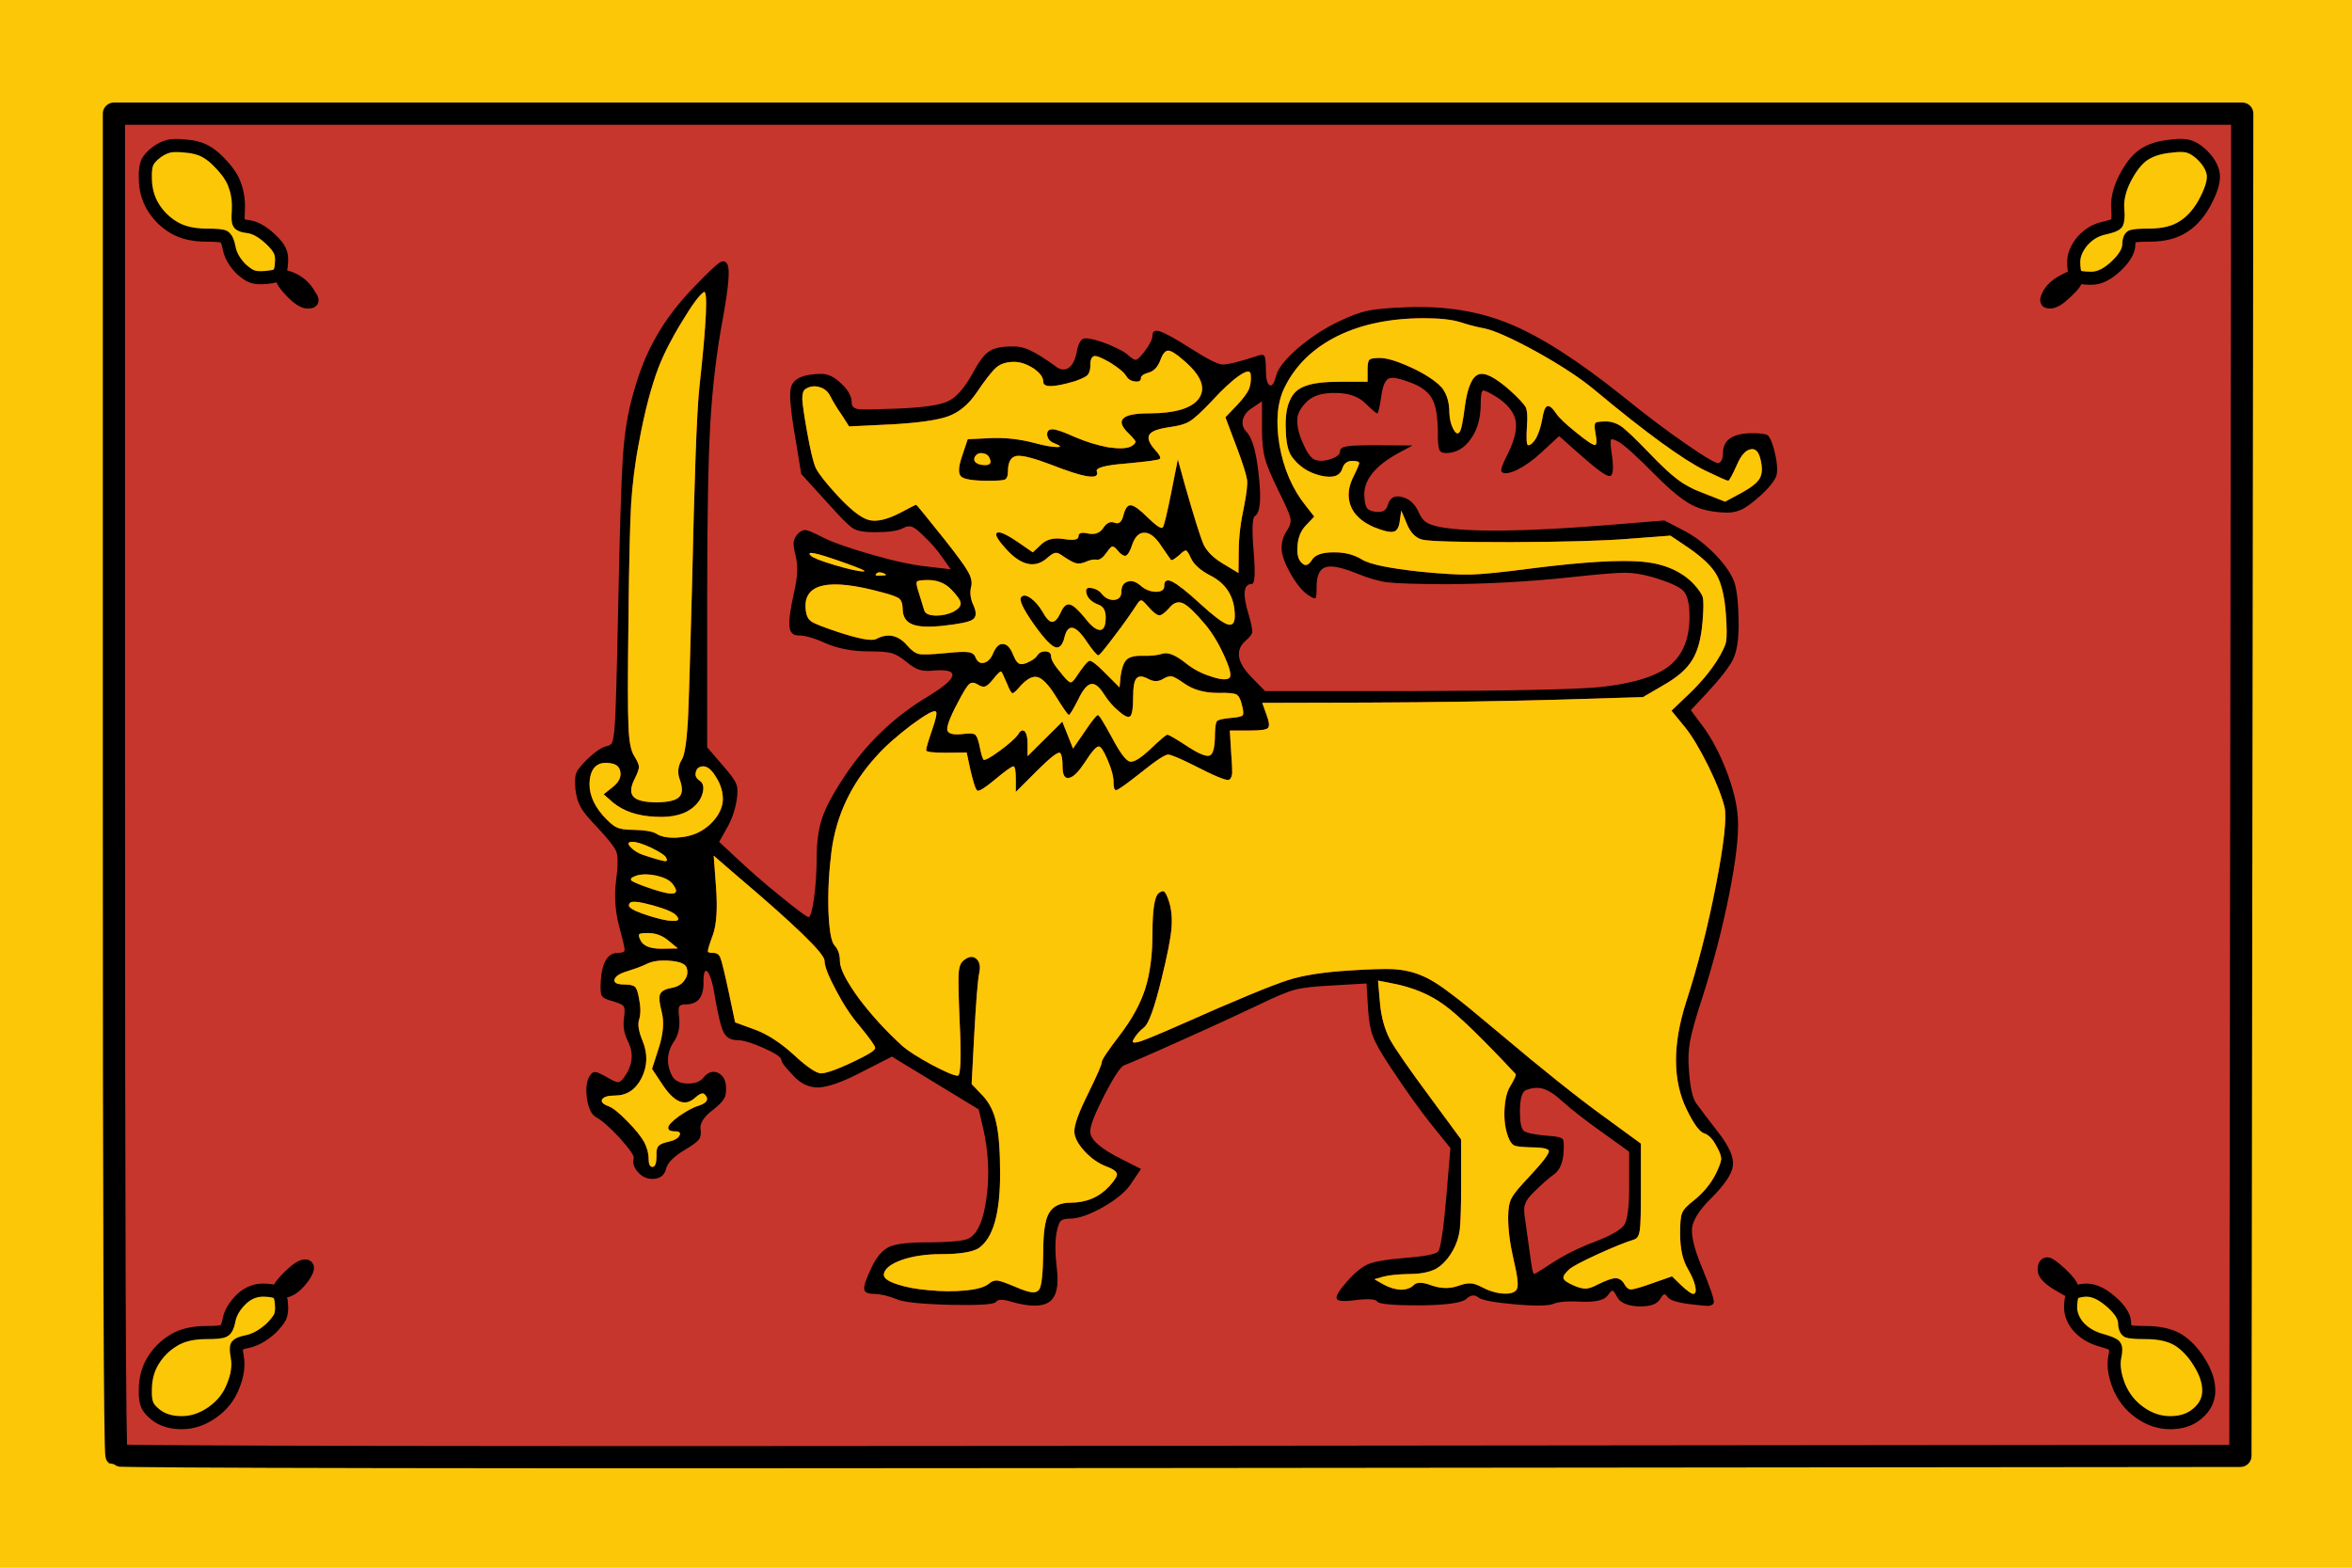 <?xml version="1.0" encoding="UTF-8" standalone="no"?>
<!-- Created with Inkscape (http://www.inkscape.org/) -->

<svg
   width="900"
   height="600"
   id="svg2"
   sodipodi:version="0.32"
   inkscape:version="1.1.2 (0a00cf5339, 2022-02-04)"
   sodipodi:docname="sinhalese.svg"
   inkscape:output_extension="org.inkscape.output.svg.inkscape"
   version="1.0"
   xmlns:inkscape="http://www.inkscape.org/namespaces/inkscape"
   xmlns:sodipodi="http://sodipodi.sourceforge.net/DTD/sodipodi-0.dtd"
   xmlns="http://www.w3.org/2000/svg"
   xmlns:svg="http://www.w3.org/2000/svg"
   xmlns:rdf="http://www.w3.org/1999/02/22-rdf-syntax-ns#"
   xmlns:cc="http://creativecommons.org/ns#"
   xmlns:dc="http://purl.org/dc/elements/1.1/">
  <defs
     id="defs4">
    <inkscape:perspective
       sodipodi:type="inkscape:persp3d"
       inkscape:vp_x="0 : 526.18109 : 1"
       inkscape:vp_y="0 : 1000 : 0"
       inkscape:vp_z="744.09448 : 526.18109 : 1"
       inkscape:persp3d-origin="372.04724 : 350.78739 : 1"
       id="perspective10" />
    <inkscape:perspective
       id="perspective5370"
       inkscape:persp3d-origin="372.04724 : 350.78739 : 1"
       inkscape:vp_z="744.09448 : 526.18109 : 1"
       inkscape:vp_y="0 : 1000 : 0"
       inkscape:vp_x="0 : 526.18109 : 1"
       sodipodi:type="inkscape:persp3d" />
    <inkscape:perspective
       id="perspective5519"
       inkscape:persp3d-origin="616.94293 : 283.66534 : 1"
       inkscape:vp_z="1233.8859 : 425.49802 : 1"
       inkscape:vp_y="0 : 1000 : 0"
       inkscape:vp_x="0 : 425.49802 : 1"
       sodipodi:type="inkscape:persp3d" />
    <inkscape:perspective
       id="perspective5552"
       inkscape:persp3d-origin="372.04724 : 350.78739 : 1"
       inkscape:vp_z="744.09448 : 526.18109 : 1"
       inkscape:vp_y="0 : 1000 : 0"
       inkscape:vp_x="0 : 526.18109 : 1"
       sodipodi:type="inkscape:persp3d" />
    <inkscape:perspective
       sodipodi:type="inkscape:persp3d"
       inkscape:vp_x="0 : 526.18109 : 1"
       inkscape:vp_y="0 : 1000 : 0"
       inkscape:vp_z="744.09448 : 526.18109 : 1"
       inkscape:persp3d-origin="372.04724 : 350.78739 : 1"
       id="perspective2464" />
    <inkscape:perspective
       id="perspective5934"
       inkscape:persp3d-origin="372.04724 : 350.78739 : 1"
       inkscape:vp_z="744.09448 : 526.18109 : 1"
       inkscape:vp_y="0 : 1000 : 0"
       inkscape:vp_x="0 : 526.18109 : 1"
       sodipodi:type="inkscape:persp3d" />
    <inkscape:perspective
       id="perspective6017"
       inkscape:persp3d-origin="372.04724 : 350.78739 : 1"
       inkscape:vp_z="744.09448 : 526.18109 : 1"
       inkscape:vp_y="0 : 1000 : 0"
       inkscape:vp_x="0 : 526.18109 : 1"
       sodipodi:type="inkscape:persp3d" />
    <inkscape:perspective
       id="perspective6328"
       inkscape:persp3d-origin="372.04724 : 350.78739 : 1"
       inkscape:vp_z="744.09448 : 526.18109 : 1"
       inkscape:vp_y="0 : 1000 : 0"
       inkscape:vp_x="0 : 526.18109 : 1"
       sodipodi:type="inkscape:persp3d" />
  </defs>
  <sodipodi:namedview
     id="base"
     pagecolor="#ffffff"
     bordercolor="#666666"
     borderopacity="1.0"
     gridtolerance="10000"
     guidetolerance="10"
     objecttolerance="10"
     inkscape:pageopacity="0.0"
     inkscape:pageshadow="2"
     inkscape:zoom="0.68385083"
     inkscape:cx="473.05638"
     inkscape:cy="295.38606"
     inkscape:document-units="px"
     inkscape:current-layer="layer1"
     showgrid="false"
     inkscape:window-width="848"
     inkscape:window-height="609"
     inkscape:window-x="491"
     inkscape:window-y="78"
     inkscape:pagecheckerboard="0"
     inkscape:window-maximized="0" />
  <g
     inkscape:label="Layer 1"
     inkscape:groupmode="layer"
     id="layer1">
    <g
       transform="matrix(1,0,0,-1,-1,601)"
       inkscape:label="kandy2"
       id="g6330">
      <path
         id="path6332"
         style="fill:#fcc707;fill-opacity:1;fill-rule:nonzero;stroke:none"
         d="M 901,1 L 901,601 L 1,601 L 1,1 L 901,1 L 858.3,43.8 L 452.4,43.4 C 181.8,43.1 46.2,43.4 45.6,44 C 44.9,44.7 44.6,130.4 44.6,301.3 L 44.6,557.5 L 859,557.5 L 858.3,43.8" />
      <path
         id="path6334"
         style="fill:#c7362c;fill-opacity:1;fill-rule:nonzero;stroke:none"
         d="M 452.4,43.4 L 858.3,43.8 L 859,557.5 L 843,542.3 C 845.6,540 847.2,537.5 847.8,535 C 848.4,532.5 847.5,529 845.2,524.5 C 843,520.1 840.1,516.6 836.7,514.4 C 833.3,512.1 828.9,511 823.5,511 C 819.8,511 817.6,510.8 816.7,510.5 C 816,510.1 815.6,509.1 815.6,507.4 C 815.6,505 814,502.3 810.8,499.2 C 807.5,496.1 804.4,494.5 801.3,494.5 C 798.1,494.5 796.2,494.8 795.5,495.5 C 794.9,496.2 794.5,497.9 794.5,500.7 L 795.2,495 C 795.4,494.8 795.5,494.7 795.5,494.4 C 795.5,493.3 794.2,491.5 791.5,489.1 C 790.3,488 789.3,487.1 788.4,486.5 C 787.2,485.8 786.3,485.4 785.5,485.4 C 785,485.4 784.6,485.5 784.4,485.6 L 784.4,117.3 C 785.1,117.3 786.9,116 789.6,113.5 C 792.3,110.9 793.7,109.2 793.7,108.2 C 793.7,107.4 793.6,106.9 793.4,106.8 L 794.5,106 C 795.1,106.6 796.5,107 798.5,107.2 C 801.7,107.5 805,106.1 808.7,102.9 C 812.3,99.8 814,97 814,94.6 C 814,93 814.5,91.9 815.2,91.5 C 816,91.2 818.3,91 821.9,91 C 827.2,91 831.3,90.1 834.5,88.2 C 837.5,86.3 840.3,83.4 842.6,79.6 C 845,75.8 846.2,72.2 846.2,68.8 C 846.2,65.4 844.8,62.5 842,60.1 C 839.3,57.7 835.8,56.5 831.5,56.5 C 827.3,56.5 823.4,57.8 819.8,60.4 C 816.1,63 813.5,66.4 811.8,70.5 C 810.2,74.6 809.6,78.3 810.2,81.5 C 810.7,83.8 810.7,85.3 810.2,85.9 C 809.7,86.5 808.1,87.2 805.2,88 C 801.2,89.1 798.2,91 796,93.6 C 793.9,96.3 793,99.1 793.4,102.2 C 793.5,104.2 793.9,105.5 794.5,106 L 793.4,106.8 L 793.4,106.8 C 793.1,106.8 791.3,107.8 788.1,109.7 C 784.9,111.7 783.2,113.5 783.2,115 C 783.2,116.5 783.6,117.3 784.4,117.3 L 784.4,485.6 C 784.1,485.8 783.9,485.9 783.9,486.2 C 783.9,486.6 784.1,487.4 784.7,488.6 C 785,489 785.3,489.5 785.7,490 C 785.9,490.1 786.2,490.3 786.5,490.4 C 787.6,491.6 789.1,492.7 791.1,493.7 C 793.3,494.9 794.7,495.3 795.2,495 L 794.5,500.7 C 794.5,503.5 795.7,506.2 797.9,508.8 C 800.3,511.5 803.1,513.1 806.6,513.8 C 809.1,514.4 810.5,514.9 811,515.6 C 811.4,516.3 811.6,517.9 811.4,520.6 C 811,524.3 811.9,528.3 814,532.5 C 816.1,536.6 818.4,539.7 821,541.6 C 823.7,543.5 827.3,544.7 832,545.1 C 834.9,545.5 837,545.4 838.4,545 C 839.8,544.6 841.3,543.8 843,542.3 L 859,557.5 L 44.6,557.5 L 60.7,542.6 C 62.3,543.8 63.9,544.6 65.4,545 C 66.9,545.4 69.1,545.4 72,545.1 C 74.8,544.9 77.1,544.3 78.8,543.5 C 80.5,542.7 82.4,541.4 84.3,539.5 C 87.7,536.1 90,533 91,529.7 C 92.1,526.6 92.4,523.3 92.2,519.9 C 92,517.6 92.1,516.1 92.5,515.5 C 92.9,514.9 94,514.5 95.8,514.3 C 98.5,514 101.4,512.4 104.5,509.5 C 106.4,507.7 107.6,506.2 108.1,505 C 108.7,503.8 108.9,502.2 108.7,500.2 L 109.4,494.9 C 109.8,495.3 111,495 112.8,494.2 C 115.4,493 117.4,491.3 118.9,488.9 C 119.9,487.4 120.5,486.4 120.4,486 C 120.4,485.6 119.9,485.4 118.8,485.4 C 117.2,485.4 115.2,486.7 112.8,489.1 C 110.4,491.6 109.1,493.3 109.1,494.3 C 109.1,494.6 109.2,494.7 109.4,494.9 L 108.7,500.2 C 108.6,498.1 108.2,496.8 107.6,496.1 C 107.6,496.1 107.5,496 107.5,495.9 C 106.8,495.4 105.2,495 102.7,494.8 C 100.5,494.6 98.7,494.7 97.4,495.2 C 96.1,495.7 94.8,496.7 93.2,498.1 C 90.7,500.7 89.1,503.4 88.6,506.5 C 88.2,508.6 87.5,509.9 86.7,510.4 C 85.9,510.8 83.7,511 80,511 C 74.9,511 70.7,512 67.4,514 C 64.1,516 61.5,518.6 59.5,521.9 C 57.6,525.1 56.6,528.8 56.6,533 C 56.5,535.5 56.8,537.4 57.3,538.7 C 57.9,540 59,541.3 60.7,542.6 L 44.6,557.5 L 44.6,301.3 C 44.6,130.4 44.9,44.7 45.6,44 L 108,106.9 C 107.9,107 107.8,107.2 107.8,107.4 L 107.5,106 L 107.6,105.9 C 108.2,105.2 108.6,103.9 108.7,101.8 C 108.9,99.9 108.7,98.3 108.2,97 C 107.6,95.8 106.4,94.3 104.7,92.6 C 101.6,89.8 98.5,88.1 95.5,87.5 C 93.3,87.1 92.1,86.5 91.7,86 C 91.3,85.4 91.4,83.9 91.8,81.6 C 92.4,78.3 91.9,74.6 90.2,70.5 C 88.6,66.3 85.9,63 82.2,60.4 C 78.5,57.8 74.6,56.5 70.5,56.5 C 66.5,56.5 63.1,57.5 60.5,59.6 C 58.9,60.9 57.8,62.1 57.3,63.4 C 56.8,64.6 56.5,66.5 56.6,69 C 56.6,73.2 57.6,77 59.5,80.1 C 61.5,83.4 64.1,86 67.4,88 C 70.6,90 74.8,91 80,91 C 83.7,91 85.9,91.2 86.7,91.7 C 87.5,92.1 88.2,93.4 88.6,95.6 C 89.1,98.5 90.8,101.3 93.5,103.9 C 96.2,106.4 99.3,107.5 102.9,107.2 C 104.5,107.1 105.7,106.9 106.4,106.6 C 106.9,106.4 107.2,106.3 107.5,106 L 107.8,107.4 C 107.8,108.2 109.1,109.9 111.7,112.5 C 114.4,115.1 116.4,116.5 117.8,116.5 C 119.2,116.5 118.9,115 116.9,112.1 C 114.8,109.3 112.8,107.6 110.8,107 C 110.6,107 110.4,107 110.2,106.9 L 108,106.9 L 45.6,44 C 46.2,43.4 181.8,43.1 452.4,43.4" />
      <path
         id="path6336"
         style="fill:#fcc707;fill-opacity:1;fill-rule:nonzero;stroke:none"
         d="M 811.4,520.6 C 811.6,517.9 811.4,516.3 811,515.6 C 810.5,514.9 809.1,514.4 806.6,513.8 C 803.1,513.1 800.3,511.5 797.9,508.8 C 795.7,506.2 794.5,503.5 794.5,500.7 C 794.5,497.9 794.9,496.2 795.5,495.5 C 796.2,494.8 798.1,494.5 801.3,494.5 C 804.4,494.5 807.5,496.1 810.8,499.2 C 814,502.3 815.6,505 815.6,507.4 C 815.6,509.1 816,510.1 816.7,510.5 C 817.6,510.8 819.8,511 823.5,511 C 828.9,511 833.3,512.1 836.7,514.4 C 840.1,516.6 843,520.1 845.2,524.5 C 847.5,529 848.4,532.5 847.8,535 C 847.2,537.5 845.6,540 843,542.3 C 841.3,543.8 839.8,544.6 838.4,545 C 837,545.4 834.9,545.5 832,545.1 C 827.3,544.7 823.7,543.5 821,541.6 C 818.4,539.7 816.1,536.6 814,532.5 C 811.9,528.3 811,524.3 811.4,520.6" />
      <path
         id="path6338"
         style="fill:#a7a7a7;fill-opacity:1;fill-rule:nonzero;stroke:none"
         d="M 785,488.4 C 785.3,488.9 785.6,489.4 786,489.8 C 786.1,490.1 786.3,490.2 786.5,490.4 C 786.2,490.3 785.9,490.1 785.7,490 C 785.3,489.5 785,489 784.7,488.6 C 784.1,487.4 783.9,486.6 783.9,486.2 C 783.9,485.9 784.1,485.8 784.4,485.6 C 784.3,485.8 784.2,485.9 784.2,486 C 784.1,486.4 784.4,487.2 785,488.4" />
      <path
         id="path6340"
         style="fill:#a7a7a7;fill-opacity:1;fill-rule:nonzero;stroke:none"
         d="M 786,489.8 C 785.6,489.4 785.3,488.9 785,488.4 C 784.4,487.2 784.1,486.4 784.2,486 C 784.2,485.9 784.3,485.8 784.4,485.6 C 784.6,485.6 784.9,485.5 785.2,485.5 C 786,485.5 787,485.9 788.1,486.7 C 790.4,488.9 791.5,490.5 791.5,491.5 C 791.5,492.6 790.1,492.3 787.1,490.8 C 786.9,490.6 786.7,490.5 786.5,490.4 C 786.3,490.2 786.1,490.1 786,489.8" />
      <path
         id="path6342"
         style="fill:#fcc707;fill-opacity:1;fill-rule:nonzero;stroke:none"
         d="M 92.2,519.9 C 92.4,523.3 92.1,526.6 91,529.7 C 90,533 87.7,536.1 84.3,539.5 C 82.4,541.4 80.5,542.7 78.8,543.5 C 77.1,544.3 74.8,544.9 72,545.1 C 69.1,545.4 66.9,545.4 65.4,545 C 63.9,544.6 62.3,543.8 60.7,542.6 C 59,541.3 57.9,540 57.3,538.7 C 56.8,537.4 56.5,535.5 56.6,533 C 56.6,528.8 57.6,525.1 59.5,521.9 C 61.5,518.6 64.1,516 67.4,514 C 70.7,512 74.9,511 80,511 C 83.7,511 85.9,510.8 86.7,510.4 C 87.5,509.9 88.2,508.6 88.6,506.5 C 89.1,503.4 90.7,500.7 93.2,498.1 C 94.8,496.7 96.1,495.7 97.4,495.2 C 98.7,494.7 100.5,494.6 102.7,494.8 C 105.2,495 106.8,495.4 107.5,495.9 C 107.5,496 107.6,496.1 107.6,496.1 C 108.2,496.8 108.6,498.1 108.7,500.2 C 108.9,502.2 108.7,503.8 108.1,505 C 107.6,506.2 106.4,507.7 104.5,509.5 C 101.4,512.4 98.5,514 95.8,514.3 C 94,514.5 92.9,514.9 92.5,515.5 C 92.1,516.1 92,517.6 92.2,519.9" />
      <path
         id="path6344"
         style="fill:#a7a7a7;fill-opacity:1;fill-rule:nonzero;stroke:none"
         d="M 112.8,494.2 C 111,495 109.8,495.3 109.4,494.9 C 109.2,494.7 109.1,494.6 109.1,494.3 C 109.1,493.3 110.4,491.6 112.8,489.1 C 115.2,486.7 117.2,485.4 118.8,485.4 C 119.9,485.4 120.4,485.6 120.4,486 C 120.5,486.4 119.9,487.4 118.9,488.9 C 117.4,491.3 115.4,493 112.8,494.2" />
      <path
         id="path6346"
         style="fill:#a7a7a7;fill-opacity:1;fill-rule:nonzero;stroke:none"
         d="M 116.9,112.1 C 118.9,115 119.2,116.5 117.8,116.5 C 116.4,116.5 114.4,115.1 111.7,112.5 C 109.1,109.9 107.8,108.2 107.8,107.4 C 107.8,107.2 107.9,107 108,106.9 L 110.2,106.9 C 110.4,107 110.6,107 110.8,107 C 112.8,107.6 114.8,109.3 116.9,112.1" />
      <path
         id="path6348"
         style="fill:#fcc707;fill-opacity:1;fill-rule:nonzero;stroke:none"
         d="M 108.7,101.8 C 108.6,103.9 108.2,105.2 107.6,105.9 L 107.5,106 C 107.2,106.3 106.9,106.4 106.4,106.6 C 105.7,106.9 104.5,107.1 102.9,107.2 C 99.3,107.5 96.2,106.4 93.5,103.9 C 90.8,101.3 89.1,98.5 88.6,95.6 C 88.2,93.4 87.5,92.1 86.7,91.7 C 85.9,91.2 83.7,91 80,91 C 74.8,91 70.6,90 67.4,88 C 64.1,86 61.5,83.4 59.5,80.1 C 57.6,77 56.6,73.2 56.6,69 C 56.5,66.5 56.8,64.6 57.3,63.4 C 57.8,62.1 58.9,60.9 60.5,59.6 C 63.1,57.5 66.5,56.5 70.5,56.5 C 74.6,56.5 78.5,57.8 82.2,60.4 C 85.9,63 88.6,66.3 90.2,70.5 C 91.9,74.6 92.4,78.3 91.8,81.6 C 91.4,83.9 91.3,85.4 91.7,86 C 92.1,86.5 93.3,87.1 95.5,87.5 C 98.5,88.1 101.6,89.8 104.7,92.6 C 106.4,94.3 107.6,95.8 108.2,97 C 108.7,98.3 108.9,99.9 108.7,101.8" />
      <path
         id="path6350"
         style="fill:#fcc707;fill-opacity:1;fill-rule:nonzero;stroke:none"
         d="M 842.6,79.6 C 840.3,83.4 837.5,86.3 834.5,88.2 C 831.3,90.1 827.2,91 821.9,91 C 818.3,91 816,91.2 815.2,91.5 C 814.5,91.9 814,93 814,94.6 C 814,97 812.3,99.8 808.7,102.9 C 805,106.1 801.7,107.5 798.5,107.2 C 796.5,107 795.1,106.6 794.5,106 C 793.9,105.5 793.5,104.2 793.4,102.2 C 793,99.1 793.9,96.3 796,93.6 C 798.2,91 801.2,89.1 805.2,88 C 808.1,87.2 809.7,86.5 810.2,85.9 C 810.7,85.3 810.7,83.8 810.2,81.5 C 809.6,78.3 810.2,74.6 811.8,70.5 C 813.5,66.4 816.1,63 819.8,60.4 C 823.4,57.8 827.3,56.5 831.5,56.5 C 835.8,56.5 839.3,57.7 842,60.1 C 844.8,62.5 846.2,65.4 846.2,68.8 C 846.2,72.2 845,75.8 842.6,79.6" />
      <path
         id="path6352"
         style="fill:#a7a7a7;fill-opacity:1;fill-rule:nonzero;stroke:none"
         d="M 793.4,106.8 L 793.4,106.8 C 793.6,106.9 793.7,107.4 793.7,108.2 C 793.7,109.2 792.3,110.9 789.6,113.5 C 786.9,116 785.1,117.3 784.4,117.3 C 783.6,117.3 783.2,116.5 783.2,115 C 783.2,113.5 784.9,111.7 788.1,109.7 C 791.3,107.8 793.1,106.8 793.4,106.8" />
      <path
         id="path6354"
         style="fill:none;stroke:#000000;stroke-width:5;stroke-linecap:round;stroke-linejoin:round;stroke-miterlimit:4;stroke-dasharray:none;stroke-opacity:1"
         d="M 811,515.6 C 810.5,514.9 809.1,514.4 806.6,513.8 C 803.1,513.1 800.3,511.5 797.9,508.8 C 795.7,506.2 794.5,503.5 794.5,500.7 C 794.5,497.9 794.9,496.2 795.5,495.5 C 796.2,494.8 798.1,494.5 801.3,494.5 C 804.4,494.5 807.5,496.1 810.8,499.2 C 814,502.3 815.6,505 815.6,507.4 C 815.6,509.1 816,510.1 816.7,510.5 C 817.6,510.8 819.8,511 823.5,511 C 828.9,511 833.3,512.1 836.7,514.4 C 840.1,516.6 843,520.1 845.2,524.5 C 847.5,529 848.4,532.5 847.8,535 C 847.2,537.5 845.6,540 843,542.3 C 841.3,543.8 839.8,544.6 838.4,545 C 837,545.4 834.9,545.5 832,545.1 C 827.3,544.7 823.7,543.5 821,541.6 C 818.4,539.7 816.1,536.6 814,532.5 C 811.9,528.3 811,524.3 811.4,520.6 C 811.6,517.9 811.4,516.3 811,515.6" />
      <path
         id="path6356"
         style="fill:none;stroke:#000000;stroke-width:5;stroke-linecap:round;stroke-linejoin:round;stroke-miterlimit:4;stroke-dasharray:none;stroke-opacity:1"
         d="M 785,488.4 C 784.4,487.2 784.1,486.4 784.2,486 C 784.2,485.9 784.3,485.8 784.4,485.6 C 784.6,485.5 785,485.4 785.5,485.4 C 786.3,485.4 787.2,485.8 788.4,486.5 C 789.3,487.1 790.3,488 791.5,489.1 C 794.2,491.5 795.5,493.3 795.5,494.4 C 795.5,494.7 795.4,494.8 795.2,495 C 794.7,495.3 793.3,494.9 791.1,493.7 C 789.1,492.7 787.6,491.6 786.5,490.4 C 786.3,490.2 786.1,490.1 786,489.8 C 785.6,489.4 785.3,488.9 785,488.4" />
      <path
         id="path6358"
         style="fill:none;stroke:#000000;stroke-width:5;stroke-linecap:round;stroke-linejoin:round;stroke-miterlimit:4;stroke-dasharray:none;stroke-opacity:1"
         d="M 91,529.7 C 90,533 87.7,536.1 84.3,539.5 C 82.4,541.4 80.5,542.7 78.8,543.5 C 77.1,544.3 74.8,544.9 72,545.1 C 69.1,545.4 66.9,545.4 65.4,545 C 63.9,544.6 62.3,543.8 60.7,542.6 C 59,541.3 57.9,540 57.3,538.7 C 56.8,537.4 56.5,535.5 56.6,533 C 56.6,528.8 57.6,525.1 59.5,521.9 C 61.5,518.6 64.1,516 67.4,514 C 70.7,512 74.9,511 80,511 C 83.7,511 85.9,510.8 86.7,510.4 C 87.5,509.9 88.2,508.6 88.6,506.5 C 89.1,503.4 90.7,500.7 93.2,498.1 C 94.8,496.7 96.1,495.7 97.4,495.2 C 98.7,494.7 100.5,494.6 102.7,494.8 C 105.2,495 106.8,495.4 107.5,495.9 C 107.5,496 107.6,496.1 107.6,496.1 C 108.2,496.8 108.6,498.1 108.7,500.2 C 108.9,502.2 108.7,503.8 108.1,505 C 107.6,506.2 106.4,507.7 104.5,509.5 C 101.4,512.4 98.5,514 95.8,514.3 C 94,514.5 92.9,514.9 92.5,515.5 C 92.1,516.1 92,517.6 92.2,519.9 C 92.4,523.3 92.1,526.6 91,529.7" />
      <path
         id="path6360"
         style="fill:none;stroke:#000000;stroke-width:5;stroke-linecap:round;stroke-linejoin:round;stroke-miterlimit:4;stroke-dasharray:none;stroke-opacity:1"
         d="M 109.4,494.9 C 109.2,494.7 109.1,494.6 109.1,494.3 C 109.1,493.3 110.4,491.6 112.8,489.1 C 115.2,486.7 117.2,485.4 118.8,485.4 C 119.9,485.4 120.4,485.6 120.4,486 C 120.5,486.4 119.9,487.4 118.9,488.9 C 117.4,491.3 115.4,493 112.8,494.2 C 111,495 109.8,495.3 109.4,494.9" />
      <path
         id="path6362"
         style="fill:none;stroke:#000000;stroke-width:5;stroke-linecap:round;stroke-linejoin:round;stroke-miterlimit:4;stroke-dasharray:none;stroke-opacity:1"
         d="M 110.2,106.9 C 110.4,107 110.6,107 110.8,107 C 112.8,107.6 114.8,109.3 116.9,112.1 C 118.9,115 119.2,116.5 117.8,116.5 C 116.4,116.5 114.4,115.1 111.7,112.5 C 109.1,109.9 107.8,108.2 107.8,107.4 C 107.8,107.2 107.9,107 108,106.9" />
      <path
         id="path6364"
         style="fill:none;stroke:#000000;stroke-width:5;stroke-linecap:round;stroke-linejoin:round;stroke-miterlimit:4;stroke-dasharray:none;stroke-opacity:1"
         d="M 107.6,105.9 L 107.5,106 C 107.2,106.3 106.9,106.4 106.4,106.6 C 105.7,106.9 104.5,107.1 102.9,107.2 C 99.3,107.5 96.2,106.4 93.5,103.9 C 90.8,101.3 89.1,98.5 88.6,95.6 C 88.2,93.4 87.5,92.1 86.7,91.7 C 85.9,91.2 83.7,91 80,91 C 74.8,91 70.6,90 67.4,88 C 64.1,86 61.5,83.4 59.5,80.1 C 57.6,77 56.6,73.2 56.6,69 C 56.5,66.5 56.8,64.6 57.3,63.4 C 57.8,62.1 58.9,60.9 60.5,59.6 C 63.1,57.5 66.5,56.5 70.5,56.5 C 74.6,56.5 78.5,57.8 82.2,60.4 C 85.9,63 88.6,66.3 90.2,70.5 C 91.9,74.6 92.4,78.3 91.8,81.6 C 91.4,83.9 91.3,85.4 91.7,86 C 92.1,86.5 93.3,87.1 95.5,87.5 C 98.5,88.1 101.6,89.8 104.7,92.6 C 106.4,94.3 107.6,95.8 108.2,97 C 108.7,98.3 108.9,99.9 108.7,101.8 C 108.6,103.9 108.2,105.2 107.6,105.9" />
      <path
         id="path6366"
         style="fill:none;stroke:#000000;stroke-width:5;stroke-linecap:round;stroke-linejoin:round;stroke-miterlimit:4;stroke-dasharray:none;stroke-opacity:1"
         d="M 834.5,88.2 C 831.3,90.1 827.2,91 821.9,91 C 818.3,91 816,91.2 815.2,91.5 C 814.5,91.9 814,93 814,94.6 C 814,97 812.3,99.8 808.7,102.9 C 805,106.1 801.7,107.5 798.5,107.2 C 796.5,107 795.1,106.6 794.5,106 C 793.9,105.5 793.5,104.2 793.4,102.2 C 793,99.1 793.9,96.3 796,93.6 C 798.2,91 801.2,89.1 805.2,88 C 808.1,87.2 809.7,86.5 810.2,85.9 C 810.7,85.3 810.7,83.8 810.2,81.5 C 809.6,78.3 810.2,74.6 811.8,70.5 C 813.5,66.4 816.1,63 819.8,60.4 C 823.4,57.8 827.3,56.5 831.5,56.5 C 835.8,56.5 839.3,57.7 842,60.1 C 844.8,62.5 846.2,65.4 846.2,68.8 C 846.2,72.2 845,75.8 842.6,79.6 C 840.3,83.4 837.5,86.3 834.5,88.2" />
      <path
         id="path6368"
         style="fill:none;stroke:#000000;stroke-width:5;stroke-linecap:round;stroke-linejoin:round;stroke-miterlimit:4;stroke-dasharray:none;stroke-opacity:1"
         d="M 793.4,106.8 C 793.6,106.9 793.7,107.4 793.7,108.2 C 793.7,109.2 792.3,110.9 789.6,113.5 C 786.9,116 785.1,117.3 784.4,117.3 C 783.6,117.3 783.2,116.5 783.2,115 C 783.2,113.5 784.9,111.7 788.1,109.7 C 791.3,107.8 793.1,106.8 793.4,106.8 L 793.4,106.8" />
      <path
         id="path6370"
         style="fill:none;stroke:#000000;stroke-width:8.5;stroke-linecap:round;stroke-linejoin:round;stroke-miterlimit:4;stroke-dasharray:none;stroke-opacity:1"
         d="M 452.4,43.4 C 181.8,43.1 46.2,43.4 45.6,44 C 44.9,44.7 44.6,130.4 44.6,301.3 L 44.6,557.5 L 859,557.5 L 858.3,43.8 L 452.4,43.4" />
      <path
         id="path6372"
         style="fill:#000000;fill-opacity:1;fill-rule:nonzero;stroke:none"
         d="M 532.6,456.2 C 534.1,456.8 537.2,456 542,454.1 C 545.5,452.6 547.9,450.6 549.2,448 C 550.5,445.5 551.1,441.4 551.2,435.9 C 551.1,432.2 551.4,429.9 551.7,429 C 552.1,428 552.9,427.6 554.3,427.6 C 558.1,427.6 561.3,429.4 563.8,433 C 566.4,436.6 567.6,441.1 567.6,446.5 C 567.6,449.6 567.9,451.2 568.4,451.5 C 568.9,451.7 570.5,451 573.3,449.3 C 577.6,446.6 580.1,443.6 580.9,440.3 C 581.6,436.9 580.6,432.6 578,427.4 C 575.9,423.3 575.1,421 575.6,420.4 C 576.6,419.5 578.6,419.8 581.6,421.2 C 584.7,422.8 587.8,425 590.9,427.9 L 597.6,434.1 L 606.4,426.3 C 612.1,421.3 615.5,418.8 616.9,418.8 C 618.2,418.8 618.5,421.2 617.9,426.1 C 617.3,430 617.2,432.1 617.4,432.6 C 617.6,433.1 618.6,432.9 620.2,432 C 622.4,430.8 627.2,426.5 634.6,419 C 640.3,413.3 644.9,409.5 648.5,407.7 C 652.1,405.8 656.6,404.9 662,404.8 C 664.1,404.8 666,405.3 667.7,406.1 C 669.4,407 671.6,408.6 674.3,411 C 678,414.3 680.1,417 680.8,419.1 C 681.3,421.2 681,424.7 679.7,429.5 C 678.9,432.2 678.2,433.8 677.4,434.4 C 676.7,434.9 674.7,435.2 671.6,435.2 C 664,435.2 660.3,432.6 660.3,427.6 C 660.3,425.7 659.8,424.4 658.8,423.8 C 658.1,423.3 653.9,425.7 646.4,430.9 C 638.8,436.1 630.5,442.4 621.5,449.7 C 604.7,463.1 590.5,472.2 578.8,477 C 567,481.9 553.9,484 539.2,483.4 C 532.4,483.2 527.5,482.7 524.5,482.1 C 521.6,481.5 517.9,480.2 513.6,478.1 C 508,475.5 502.7,472 497.7,467.8 C 492.8,463.5 489.9,459.9 489.3,457.1 C 488.5,454.2 487.7,453 486.8,453.6 C 485.8,454.2 485.4,456.2 485.4,459.7 C 485.4,462.3 485.2,463.9 484.9,464.6 C 484.6,465.2 483.9,465.4 482.8,465 C 475.3,462.5 470.6,461.4 468.6,461.5 C 466.7,461.7 462.8,463.7 456.7,467.6 C 450.9,471.3 446.9,473.5 445,474.1 C 443,474.8 442,474.3 442,472.6 C 442,471.2 441,469.2 438.9,466.4 C 437.4,464.5 436.4,463.5 435.8,463.3 C 435.2,463.2 434.3,463.7 433,464.8 C 431.6,466.2 428.9,467.6 425.1,469.2 C 421.3,470.7 418.4,471.5 416.4,471.5 C 414.8,471.6 413.6,469.8 413,466.2 C 412.4,463.2 411.4,461.2 409.9,460.2 C 408.4,459.2 406.7,459.4 404.9,460.8 C 400.8,463.8 397.6,465.8 395.2,466.9 C 392.9,468 390.5,468.5 388.2,468.4 C 384.2,468.4 381.3,467.8 379.5,466.5 C 377.7,465.4 375.7,462.8 373.5,458.7 C 370.3,452.8 367.1,449 363.9,447.5 C 360.7,445.9 354.1,445 344.2,444.6 C 335.9,444.3 331,444.2 329.4,444.4 C 327.7,444.7 326.9,445.5 326.9,446.9 C 326.9,449.3 325.6,451.7 323,454.1 C 320.4,456.7 317.9,457.9 315.4,457.9 C 308.4,457.9 304.4,456.1 303.6,452.5 C 303,450.2 303.5,444.1 305.2,434.2 L 307.6,419.6 L 317.7,408.5 L 321.3,411.5 C 316.9,416.3 314.2,419.8 313.2,421.8 C 312.2,423.9 311.1,428.6 309.8,435.9 C 308.7,442.1 308.1,446.2 308,448.2 C 308,450.2 308.3,451.5 309.2,452.1 C 310.7,453.1 312.5,453.4 314.4,452.9 C 316.3,452.4 317.7,451.3 318.6,449.6 C 319.7,447.4 321.2,444.9 323.1,442.2 L 325.9,437.8 L 342.6,438.6 C 352.7,439.2 359.8,440.2 363.9,441.7 C 368,443.2 371.6,446.2 374.6,450.6 C 378.2,455.9 380.8,459.2 382.4,460.5 C 384,461.8 386.2,462.5 389,462.5 C 391.5,462.5 394,461.6 396.5,460 C 398.9,458.3 400.2,456.7 400.2,454.9 C 400.2,452.6 404.2,452.7 412.3,455.1 C 414.6,455.9 416.1,456.6 417,457.3 C 417.7,458 418.1,459 418.2,460.4 C 418.1,462.7 418.5,464.1 419.4,464.6 C 420.1,465.1 422.2,464.3 425.7,462.3 C 429.1,460.2 431.2,458.4 432,457 C 432.7,455.9 433.7,455.2 435.3,455 C 436.8,454.8 437.5,455.2 437.6,456.2 C 437.5,457.1 438.5,457.8 440.5,458.4 C 442.5,458.9 444,460.5 445,463.1 C 445.9,465.6 446.9,466.8 448,466.8 C 449.1,466.8 451.1,465.6 453.9,463.1 C 460.5,457.5 462.5,452.7 459.9,448.7 C 457.3,444.8 450.8,442.8 440.6,442.8 C 430,442.8 427.5,440.1 433.1,434.9 C 434.6,433.4 435.4,432.4 435.5,432 C 435.6,431.5 435,430.9 433.9,430.2 C 432.2,429.3 429.3,429.2 425.1,429.8 C 420.8,430.6 416.6,431.9 412.4,433.7 C 408,435.7 405.1,436.7 403.7,436.7 C 402.3,436.7 401.6,436 401.7,434.5 C 401.9,433.1 402.7,432.1 404.1,431.5 C 406.9,430.4 407.3,429.9 405.5,429.9 C 403.7,429.9 400.7,430.4 396.7,431.5 C 390.9,433 385.3,433.6 379.6,433.3 L 371.3,432.9 L 369.1,426.3 L 374.1,426.3 C 374.8,427.3 375.8,427.8 377.1,427.5 C 378.5,427.3 379.4,426.6 379.8,425.3 C 380.4,423.8 379.8,423 378,423 C 376.4,423 375.2,423.3 374.4,424 C 373.7,424.6 373.6,425.4 374.1,426.3 L 369.1,426.3 C 367.7,422.2 367.6,419.7 368.8,418.6 C 369.9,417.6 373.2,417 378.9,417 C 382.5,417 384.8,417.1 385.6,417.5 C 386.3,417.9 386.7,418.9 386.7,420.6 C 386.7,424.2 387.8,426.1 390,426.5 C 392.2,426.8 396.5,425.7 403.1,423.2 C 416,418.1 421.9,417.2 420.7,420.6 C 420.1,421.9 423.9,423 432,423.6 C 440.1,424.4 444.4,424.9 444.8,425.4 C 445.3,425.8 444.7,427 443,428.8 C 440.7,431.4 440,433.3 440.8,434.6 C 441.6,436 444.2,436.9 448.4,437.5 C 452,438 454.6,438.7 456.3,439.8 C 458.1,440.9 460.8,443.4 464.5,447.3 C 468.9,452.1 472.6,455.5 475.3,457.3 C 478.1,459.2 479.5,459.3 479.6,457.6 C 479.8,455.4 479.5,453.6 478.9,452 C 478.2,450.5 476.8,448.6 474.6,446.2 L 469.9,441.3 L 474.5,429.1 C 476.7,423.2 477.9,419.3 478.2,417.3 C 478.4,415.4 478,412.1 477.1,407.5 C 475.7,401.1 475,395.3 475,389.9 L 474.9,381.7 L 468.6,385.5 C 465.2,387.6 462.9,389.9 461.6,392.5 C 460.4,395.2 458,402.8 454.4,415.4 L 451.7,425.2 L 449.2,412.6 C 447.5,404.1 446.4,399.6 445.9,399.1 C 445.3,398.5 443.4,399.8 440.1,403 C 437.1,406 435,407.5 433.8,407.6 C 432.5,407.8 431.6,406.5 430.9,403.9 C 430.3,401.3 429.2,400.3 427.6,400.9 C 425.9,401.6 424.5,400.9 423.2,399 C 421.9,397 420,396.3 417.4,396.8 C 414.9,397.4 413.6,397 413.7,395.7 C 413.6,394.4 411.8,394.1 408.1,394.7 C 404.3,395.3 401.4,394.6 399.4,392.6 L 396.2,389.6 L 390.7,393.4 C 386,396.6 383.3,397.8 382.4,397 C 381.6,396.3 383.1,393.9 386.9,389.9 C 392.4,384.3 397.5,383.5 402,387.7 C 403.2,388.7 404.1,389.3 404.8,389.4 C 405.5,389.5 406.3,389.2 407.4,388.4 C 409.6,386.9 411.3,385.9 412.5,385.5 C 413.6,385.2 414.9,385.3 416.3,385.9 C 418,386.7 419.5,387 420.7,386.8 C 421.8,386.6 423.1,387.6 424.5,389.6 C 425.5,391 426.2,391.8 426.6,391.8 C 427.1,391.9 427.7,391.5 428.6,390.4 C 429.9,388.8 431,388.1 431.8,388.3 C 432.6,388.7 433.5,390.1 434.3,392.7 C 435.4,395.7 436.9,397.2 439,397.1 C 441,397.1 443.1,395.5 445.2,392.3 L 449,386.8 C 449.3,386.3 450.4,387 452.3,388.6 C 453.5,389.8 454.4,390.4 454.9,390.3 C 455.3,390.1 455.9,389.2 456.7,387.4 C 457.8,385 460.3,382.7 464.2,380.7 C 470.4,377.5 473.5,372.4 473.5,365.2 C 473.5,362.5 472.5,361.4 470.6,362.1 C 468.6,362.8 465.2,365.4 460.4,369.8 C 455.3,374.5 451.7,377.3 449.7,378.3 C 447.6,379.4 446.5,378.9 446.5,376.7 C 446.5,375.2 445.4,374.5 443.2,374.5 C 441,374.6 439.1,375.4 437.4,376.9 C 435.7,378.4 434,378.9 432.5,378.4 C 430.9,377.9 430.1,376.6 430.1,374.5 C 430.1,372.7 429.2,371.6 427.4,371.4 C 425.6,371.3 424,372 422.6,373.7 C 421.7,374.9 420.4,375.6 418.9,375.9 C 417.4,376.2 416.6,375.9 416.6,374.9 C 416.7,372.5 418.3,370.7 421.5,369.5 C 423.3,368.8 424.1,367.2 424.1,364.7 C 424.1,361.6 423.4,360 422,359.9 C 420.5,359.9 418.6,361.3 416.3,364.3 C 413.7,367.5 411.8,369.3 410.4,369.6 C 409.1,370 407.9,368.9 406.9,366.6 C 405.8,364.2 404.7,363 403.6,363 C 402.6,363 401.3,364.3 399.9,366.9 C 398.6,369.1 397.1,370.8 395.5,372 C 393.8,373.2 392.6,373.4 391.8,372.5 C 390.8,371.5 392.4,368.1 396.6,362.1 C 400.8,356.2 403.7,353.2 405.4,353.2 C 406.7,353.2 407.7,354.5 408.3,357 C 409.6,362.4 412.5,362 416.8,355.5 C 419.2,352 420.7,350.2 421.3,350.2 C 421.7,350.2 423.7,352.6 427.3,357.4 C 431,362.2 433.9,366.4 436.2,369.9 C 436.8,370.9 437.3,371.3 437.9,371.2 C 438.4,371 439.2,370.2 440.4,368.8 C 442.2,366.7 443.6,365.6 444.6,365.5 C 445.5,365.5 446.8,366.5 448.5,368.4 C 450.1,370.4 451.9,370.9 453.7,370.1 C 455.6,369.2 458.3,366.6 462.1,362.1 C 464.7,359 467.2,355 469.4,350.1 C 471.6,345.3 472.3,342.5 471.5,341.6 C 470.5,340.7 468.2,340.8 464.4,342.1 C 460.5,343.3 457.3,345.1 454.6,347.3 C 450.8,350.3 447.9,351.5 445.8,350.8 C 443.8,350.2 441.3,349.9 438.1,350 C 435,350.1 432.9,349.5 431.9,348.3 C 430.8,347 430.2,345 429.8,342.2 L 429.4,337.9 L 423.6,343.7 C 420.6,346.8 418.6,348.2 417.9,348.1 C 417.1,347.9 415.3,345.7 412.6,341.6 C 411.7,340.3 411,339.7 410.5,339.9 C 409.9,340 408.7,341.2 407,343.4 C 404.4,346.4 403.2,348.5 403.2,349.8 C 403.2,350.9 402.5,351.6 401.1,351.7 C 399.6,351.7 398.6,351.2 397.9,350.1 C 397.2,349 395.8,348.1 393.7,347.2 C 392.3,346.7 391.4,346.7 390.8,347.1 C 390.1,347.5 389.4,348.6 388.7,350.4 C 387.6,353.1 386.3,354.5 384.8,354.5 C 383.4,354.7 382.1,353.5 381,350.9 C 380.1,348.8 378.9,347.6 377.4,347.3 C 376,347 374.9,347.8 374.2,349.6 C 373.8,350.6 372.9,351.2 371.5,351.4 C 370,351.6 367,351.5 362.4,351 C 357.2,350.5 354,350.4 352.6,350.7 C 351.3,351 349.8,352 348.2,353.9 C 344.7,358 340.7,358.8 336.2,356.4 C 334.5,355.6 329.6,356.5 321.7,359.1 C 316,361 312.6,362.3 311.4,363.2 C 310.2,364 309.5,365.5 309.3,367.8 C 308.3,377.7 318.1,379.9 338.5,374.3 C 342,373.4 344.2,372.6 345.1,371.9 C 345.9,371.2 346.4,369.9 346.4,368.1 C 346.4,365.1 347.6,363.1 350,362.1 C 352.3,361.1 356.3,360.9 361.9,361.5 L 359.1,365.4 C 356.5,365.5 355.1,366.1 354.7,367.3 L 352.6,374.1 C 351.8,376.5 351.5,378 351.9,378.4 C 352.2,378.8 353.6,379 356.2,379 C 359.7,379 362.7,377.8 365.1,375.3 C 367.3,373 368.5,371.3 368.6,370.2 C 368.7,369 367.8,368 365.9,366.9 C 363.9,365.9 361.6,365.4 359.1,365.4 L 361.9,361.5 C 368,362.2 371.8,362.9 373.2,363.9 C 374.6,364.8 374.7,366.6 373.6,369.1 C 372.3,371.8 372,374.3 372.7,376.8 C 373,378.3 372.6,380.2 371.3,382.4 C 370,384.7 367.1,388.6 362.7,394.2 C 355.4,403.3 351.7,407.9 351.6,407.8 C 351.5,407.9 349.5,406.9 345.6,404.8 C 340.4,402.1 336.4,401.2 333.4,402 C 330.4,402.8 326.4,406 321.3,411.5 L 317.7,408.5 C 322.7,402.9 325.9,399.7 327.4,398.8 C 328.9,397.8 331.7,397.3 335.6,397.3 C 341,397.3 344.7,397.8 346.6,398.9 C 347.9,399.6 349,399.7 349.9,399.4 C 350.9,399.1 352.3,398 354.1,396.2 C 357,393.5 359.6,390.6 361.7,387.5 L 364.8,383.1 L 355.5,384.2 C 349.8,384.8 342.6,386.4 334,388.9 C 325.3,391.4 318.8,393.7 314.7,395.9 C 311.9,397.3 310.1,398.1 309.2,398.1 C 308.3,398.2 307.3,397.7 306.3,396.7 C 305.4,395.7 304.9,394.7 304.7,393.6 C 304.6,392.5 304.8,390.8 305.4,388.5 L 311.3,388.3 C 309.2,390.3 313.2,389.5 323.3,385.9 C 330.2,383.5 332.9,382.3 331.4,382.3 L 336.3,381.4 C 336.9,382.1 337.8,382.1 339.2,381.6 C 340.5,381 340.2,380.7 338.3,380.7 C 336.3,380.5 335.6,380.8 336.3,381.4 L 331.4,382.3 C 329.5,382.3 325.9,383.1 320.5,384.7 C 315.1,386.3 312.1,387.5 311.3,388.3 L 305.4,388.5 C 306.4,384.7 306.2,380 304.9,374.5 C 303.4,367.9 302.8,363.4 303.1,361.2 C 303.3,358.9 304.4,357.8 306.6,357.8 C 309.1,357.8 312.6,356.8 317.2,354.7 C 321.9,352.7 327.4,351.7 333.7,351.7 C 337.7,351.7 340.5,351.5 342.3,351 C 343.9,350.5 345.8,349.4 347.7,347.8 C 349.6,346.2 351.2,345.2 352.7,344.7 C 354.2,344.2 356.1,344.1 358.7,344.4 C 363.5,344.7 365.8,344.1 365.4,342.3 C 365,340.6 362,338.1 356.5,334.7 C 343.3,326.9 332.5,316.5 324.1,303.8 C 319.8,297.3 317,292.1 315.6,287.9 C 314.2,283.8 313.5,278.7 313.5,272.6 C 313.5,267.1 313.1,261.9 312.5,257.2 C 311.8,252.4 311.1,250 310.4,250 C 309.8,250 306.1,252.7 299.5,258.1 C 292.9,263.4 287.3,268.4 282.5,272.9 L 276.2,278.8 L 279,283.8 C 280.9,287 282.2,290.7 282.9,294.8 C 283.3,297.6 283.3,299.7 282.7,301 C 282.2,302.4 280.5,304.7 277.7,307.9 L 271.6,315 L 271.6,372.4 C 271.6,402.8 272,424.9 272.8,438.9 C 273.6,452.7 275.2,466.5 277.8,480.2 C 279.8,491.5 280.4,498.1 279.3,499.9 C 278.6,501.2 277.6,501.3 276.2,500.4 C 274.9,499.5 271.7,496.5 266.8,491.4 L 270.3,489.2 C 271.9,490.2 271.4,478 268.6,452.6 C 267.6,443.1 266.7,417.7 265.8,376.5 C 265.1,349.9 264.6,332.6 264.2,324.6 C 263.7,316.6 262.9,311.8 261.9,310.3 C 260.4,307.8 260.1,305.2 261.2,302.4 C 262.2,299.6 262.2,297.4 261,296.1 C 259.8,294.7 256.9,294 252.2,293.9 C 247.4,294 244.5,294.7 243.3,296.2 C 242.1,297.6 242.3,299.9 243.9,303 C 245,305.2 245.5,306.7 245.5,307.6 C 245.4,308.5 244.8,309.9 243.6,311.8 C 242.4,313.7 241.7,317.4 241.5,322.9 C 241.2,328.4 241.2,342.3 241.5,364.5 C 241.7,386.2 242.1,400.8 242.5,408.1 C 243,415.6 243.9,423.4 245.5,431.6 C 247.7,443.7 250.3,453.3 253,460.4 C 255,465.5 257.9,471.3 261.9,477.8 C 265.8,484.3 268.6,488.1 270.3,489.2 L 266.8,491.4 C 260.6,485 255.7,478.6 252.2,472.3 C 248.5,466 245.6,458.7 243.3,450.3 C 241.2,443.1 239.9,434.8 239.3,425.6 C 238.7,416.3 238.1,396.5 237.5,366.1 C 237,341.8 236.6,327.4 236.2,322.9 C 236,319.8 235.6,317.8 235.2,316.8 C 234.9,316.1 234.3,315.7 233.5,315.5 C 231.5,315.2 228.8,313.4 225.5,310.2 C 223.3,308 221.9,306.3 221.5,305.1 C 221,303.9 220.9,301.8 221.2,298.8 C 221.5,296.1 222.2,293.8 223.3,291.9 C 224.3,290.1 226.4,287.6 229.5,284.4 L 231.7,288.9 C 227.7,293.5 226.1,298.1 226.7,302.8 C 227.4,307.6 230,309.6 234.5,308.9 C 236.9,308.6 238.2,307.4 238.4,305.4 C 238.7,303.4 237.7,301.6 235.5,299.8 L 232,297 L 235.5,293.9 C 239.6,290.5 245,288.7 251.8,288.4 C 258.5,288 263.6,289.4 266.9,292.6 C 268.6,294.2 269.6,296 270,298.1 C 270.4,300.1 269.9,301.5 268.6,302.3 C 267.3,303.2 266.9,304.3 267.3,305.6 C 267.6,306.9 268.6,307.7 270.1,307.7 C 271.8,307.7 273.4,306.3 275.1,303.4 C 276.8,300.7 277.6,297.9 277.6,295.2 C 277.6,292.9 276.8,290.6 275.1,288.2 C 273.4,285.9 271.3,284 268.6,282.6 C 266.2,281.3 263.2,280.6 259.8,280.4 C 256.4,280.3 253.8,280.8 252.2,281.9 C 250.7,282.8 247.8,283.3 243.3,283.4 L 243.1,278.8 C 244.5,278.8 246.8,278.1 250.1,276.6 C 253.3,275 255.3,273.8 255.8,272.9 C 256.4,271.9 256.3,271.4 255.5,271.4 C 254.6,271.5 252.3,272.1 248.6,273.3 C 245.8,274.1 243.8,275.2 242.4,276.7 C 241,278.1 241.2,278.8 243.1,278.8 L 243.3,283.4 C 240.4,283.4 238.2,283.7 236.9,284.4 C 235.5,285 233.8,286.6 231.7,288.9 L 229.5,284.4 C 233.7,279.9 236.2,276.8 236.9,274.9 C 237.5,273.1 237.5,269.4 236.7,263.6 L 242.7,263.9 C 242,264.6 242.6,265.2 244.6,265.9 C 246.7,266.5 249.2,266.5 252.1,265.9 C 255.1,265.2 257.1,264.2 258.2,262.9 C 261.6,258.6 259.2,257.9 251,260.6 L 250.8,254.5 C 255.8,253.1 258.8,251.8 259.8,250.6 C 260.5,249.8 260.7,249.2 260.4,248.9 C 260.2,248.6 259.4,248.5 257.9,248.6 C 256.1,248.6 253.2,249.3 249.3,250.5 C 245.3,251.8 242.9,252.8 242.1,253.7 C 241.5,254.2 241.5,254.8 242.1,255.5 C 242.9,256.2 245.7,255.9 250.8,254.5 L 251,260.6 C 246.2,262.2 243.5,263.3 242.7,263.9 L 236.7,263.6 C 236,258.1 236.4,252.4 237.9,246.5 C 239.4,241 240.1,238 240,237.3 C 240,236.7 239.1,236.3 237.4,236.3 C 233.6,236.3 231.4,232.8 230.9,225.8 C 230.7,222.6 230.8,220.6 231.3,219.9 C 231.7,219.1 233.1,218.4 235.5,217.8 C 237.8,217.1 239.2,216.5 239.6,215.9 C 240.1,215.3 240.1,213.8 239.8,211.6 C 239.3,208.4 239.8,205.3 241.3,202.4 C 243.6,197.9 243.1,193.3 239.9,188.8 C 238.9,187.4 238.1,186.8 237.5,186.8 C 236.9,186.8 235.4,187.4 233.1,188.8 C 230.9,190 229.5,190.7 228.8,190.7 C 228,190.8 227.4,190.3 226.7,189.3 C 225.4,187.3 225.1,184.4 225.6,180.5 C 226.2,176.7 227.4,174.3 229.1,173.4 C 231.2,172.3 234.3,169.6 238.2,165.4 C 242,161.1 243.8,158.6 243.5,157.6 C 243,155.9 243.5,154.2 245.1,152.4 C 246.6,150.7 248.4,149.8 250.6,149.8 L 250.7,154.4 C 249.7,154.4 249.2,155.4 249.2,157.5 C 249.2,159.6 248.6,161.7 247.5,163.9 C 246.3,166 244.2,168.7 241,171.9 C 237.9,175.1 235.5,177 233.9,177.6 C 231.7,178.4 230.9,179.3 231.4,180.2 C 232,181.2 233.6,181.7 236.3,181.7 C 240.8,181.7 244.2,183.9 246.5,188.4 C 248.8,193 248.9,197.7 246.9,202.6 C 245.4,206.2 244.9,209 245.6,210.9 C 246.2,212.9 246.2,215.6 245.5,219 C 245.1,221.3 244.6,222.7 244,223.3 C 243.3,223.9 242,224.2 240.1,224.2 C 237.2,224.2 235.9,224.8 236.1,226 C 236.4,227.3 238,228.4 241.1,229.3 C 243.9,230.2 246.2,231 248.1,231.9 C 250.3,233.1 253.4,233.6 257.2,233.3 L 254.1,237.9 C 249.9,237.9 247.3,238.9 246.2,240.9 C 245.5,242.3 245.3,243.1 245.6,243.4 C 245.9,243.8 247.1,243.9 249,243.9 C 251.9,243.9 254.6,242.9 256.9,240.9 L 260.4,238 L 254.1,237.9 L 257.2,233.3 C 260.9,233 263.1,232.2 263.7,230.8 C 264.3,229.1 264.1,227.4 262.9,225.8 C 261.8,224.2 260.1,223.3 258,222.9 C 255.6,222.5 254.1,221.7 253.6,220.5 C 253.1,219.4 253.3,217.1 254.2,213.7 C 255.2,209.9 254.8,205.3 253.1,200 L 250.5,191.9 L 254.3,186.2 C 258.9,179.1 263.1,177.3 266.9,180.8 C 268.7,182.4 269.9,182.9 270.6,182.2 C 272.4,180.4 271.7,178.9 268.3,177.8 C 266,177.1 263.6,175.7 260.8,173.8 C 258.1,171.8 256.7,170.3 256.7,169.4 C 256.7,168.5 257.4,168.1 258.9,168 C 260.9,168.1 261.6,167.5 261,166.4 C 260.4,165.2 258.9,164.5 256.7,164 C 254.8,163.6 253.6,163.1 253,162.4 C 252.4,161.8 252.1,160.6 252.2,158.7 C 252.2,155.8 251.7,154.4 250.7,154.4 L 250.6,149.8 C 253.4,149.8 255.1,151 255.8,153.4 C 256.3,155.9 258.8,158.4 263.2,161 C 265.9,162.6 267.6,163.9 268.4,164.8 C 269.1,165.8 269.3,167 269.1,168.5 C 268.6,170.9 270.2,173.5 273.8,176.2 C 276.1,178 277.5,179.4 278.1,180.6 C 278.8,181.7 278.9,183.3 278.8,185.3 C 278.6,188 277.4,189.7 275.5,190.5 C 273.6,191.2 271.8,190.6 270.2,188.6 C 268.8,186.9 266.7,186.2 263.9,186.3 C 261.1,186.4 259.2,187.4 258.2,189.2 C 255.8,193.8 256.1,198.4 259.1,202.7 C 260.6,205 261.2,207.8 260.9,211.4 C 260.6,213.6 260.6,215.1 260.9,215.7 C 261.2,216.3 262,216.6 263.4,216.6 C 267.9,216.6 270.1,219.2 270.2,224.4 C 270.1,228.7 270.7,230.3 271.8,229 C 272.8,227.8 273.8,224.5 274.6,219.3 C 275.8,212.3 276.9,207.9 277.9,205.9 C 278.9,203.9 280.7,202.9 283.2,202.9 C 285.3,202.9 288.7,201.9 293.2,199.9 C 297.7,197.9 299.9,196.4 300,195.4 C 299.9,194.6 301.4,192.6 304.4,189.5 C 307.3,186.2 310.7,184.7 314.3,184.8 C 318,185 323.5,186.9 330.7,190.7 L 328.1,194.9 C 321.2,191.6 316.8,190.1 315,190.2 C 313.2,190.4 310,192.5 305.4,196.7 C 299.9,201.8 294.7,205.2 289.7,207 L 282.3,209.7 L 279.9,221.1 C 278.3,228.6 277.2,233 276.7,234.3 C 276.2,235.7 275.3,236.3 273.9,236.3 C 272.5,236.3 271.8,236.5 271.9,236.9 C 271.8,237.4 272.4,239.5 273.8,243.2 C 275.2,247.2 275.6,253.3 275,261.4 L 274.1,273.5 L 282.9,265.9 C 305.3,246.9 316.4,236.1 316.5,233.4 C 316.5,231.3 317.9,227.6 320.8,222.2 C 323.6,216.8 326.6,212.2 329.8,208.5 C 333.9,203.5 335.9,200.7 335.9,199.9 C 335.9,199 333.3,197.4 328.1,194.9 L 330.7,190.7 L 342.3,196.6 L 375.5,176.4 L 377.3,168.8 C 379.2,160.1 379.7,151.3 378.5,142.7 C 377.4,134.1 375.1,128.8 371.7,127 C 369.9,126.1 365,125.6 357,125.5 C 349.3,125.6 344.1,125 341.5,123.9 C 338.8,122.7 336.5,120.1 334.6,116.1 C 332.5,111.7 331.5,108.9 331.7,107.7 C 331.7,106.4 333,105.8 335.5,105.8 C 338.2,105.7 341,105 344,103.8 C 346.6,102.6 353.5,101.9 364.6,101.6 C 375.7,101.4 381.6,101.7 382.2,102.8 C 382.9,103.8 384.9,103.8 388.3,102.7 C 395.1,100.8 399.9,100.8 402.6,102.8 C 405.3,104.8 406.2,109 405.4,115.5 C 404.7,121.3 404.7,125.8 405.3,129.3 C 405.8,131.6 406.3,133.1 406.9,133.7 C 407.5,134.3 408.7,134.6 410.4,134.6 C 413.7,134.6 417.9,136.1 423.1,139 C 428.3,142 431.9,145 433.9,148.1 L 437.6,153.6 L 430.5,157.2 C 422.2,161.3 418.1,164.9 418.2,167.9 C 418.1,170.1 420,174.8 423.6,181.9 C 427.3,189 429.8,192.8 431.2,193.3 C 433.6,194.2 440.8,197.3 453,202.8 C 465.1,208.2 474.8,212.7 482.2,216.2 C 488.7,219.4 493.5,221.4 496.5,222.2 C 499.5,223 504.1,223.5 510.3,223.8 L 523.9,224.6 L 524.5,214.6 C 524.8,210.2 525.4,206.7 526.4,204.3 C 527.3,201.8 529.6,197.7 533.5,191.9 C 539.3,183.2 544.4,176 549,170.3 L 556,161.6 L 554.4,142.5 C 553.3,129.8 552.2,123 551.3,122 C 550.2,120.9 545.9,120.1 538.1,119.5 C 531.6,119 527.1,118.2 524.6,117.2 C 522.1,116.1 519.4,113.9 516.4,110.5 C 513.4,107.1 512.1,104.9 512.5,103.9 C 513,103 515.3,102.8 519.6,103.4 C 524.6,104 527.3,103.8 528,102.9 C 528.5,101.9 533.9,101.4 544.1,101.4 C 554.3,101.5 560.2,102.3 562,103.8 C 563.7,105.4 565.3,105.6 566.6,104.5 L 568.4,108.2 C 566.5,109.2 565,109.8 563.8,109.8 C 562.6,109.9 561,109.6 559.1,108.9 C 555.8,107.7 552.4,107.8 548.9,109 C 545.5,110.3 543.1,110.4 541.9,109.1 C 540.8,108 539.1,107.4 537,107.4 C 534.9,107.5 532.6,108.2 530.4,109.4 L 526.9,111.4 L 530.4,112.4 C 532.7,113 536,113.3 540.3,113.4 C 544.6,113.4 548,114.1 550.5,115.4 C 552.9,116.8 555.1,119.1 557,122.5 C 558.4,125 559.2,127.6 559.6,130.4 C 559.9,133.3 560.1,138.6 560.1,146.6 L 560.1,164.9 L 548.4,180.8 C 540.1,192 534.9,199.5 532.8,203.3 C 530.9,207 529.6,211.5 529.1,216.6 L 528.3,225.7 L 533.4,224.7 C 541.5,223.2 548.1,220.4 553.6,216.4 C 559,212.5 568.1,203.7 580.9,190 C 581.3,189.6 580.6,188.2 579.1,185.6 C 577.7,183.5 576.9,180.4 576.7,176.3 C 576.5,172.3 577,168.8 578.1,165.9 C 578.7,164.2 579.5,163.1 580.4,162.6 C 581.4,162.2 583.3,162 586.2,161.9 C 590.6,161.9 593.1,161.5 593.6,160.7 C 594.1,159.8 591.7,156.6 586.3,150.8 C 582.5,146.8 580.2,144.1 579.4,142.4 C 578.5,140.8 578.1,138.3 578.1,135 C 578.1,130.2 578.8,124.9 580.2,118.8 C 581.6,112.9 582.1,109.2 581.5,107.8 C 581,106.5 579.4,105.8 576.6,105.9 C 573.9,106 571.1,106.8 568.4,108.2 L 566.6,104.5 C 567.9,103.4 572.6,102.5 580.6,101.8 C 588.6,101.1 593.6,101.2 595.5,102 C 597.4,102.8 600.9,103.1 606.3,102.8 C 611.6,102.6 614.9,103.4 616.2,105.2 C 617.1,106.5 617.7,107.1 618.1,107 C 618.4,107 619,106.1 619.8,104.6 C 621,102.4 623.7,101.2 628,101 C 632.4,100.9 635.1,101.8 636.3,103.9 C 636.9,104.9 637.4,105.5 637.8,105.6 C 638.1,105.7 638.6,105.4 639.1,104.6 C 640,103.3 643.3,102.3 649.1,101.7 L 648.9,105.8 C 648.2,105.8 646.7,106.9 644.3,109.1 L 640.8,112.5 L 632.5,109.6 C 628.6,108.2 626.2,107.6 625.2,107.5 C 624.2,107.5 623.4,108.1 622.7,109.3 C 621.9,110.9 620.7,111.7 619.3,111.8 C 617.9,111.8 615.7,111 612.6,109.5 C 610.6,108.4 609,107.9 607.9,107.8 C 606.7,107.8 605.3,108.1 603.4,108.9 C 600.9,110 599.5,110.9 599.3,111.7 C 599,112.5 599.8,113.7 601.6,115.3 C 602.8,116.3 606.3,118.2 612.2,120.9 C 618.1,123.6 622.8,125.5 626.3,126.6 C 627.5,126.9 628.2,128.2 628.5,130.3 C 628.8,132.5 628.9,137.5 628.9,145.3 L 624.4,146.8 C 624.4,139.2 623.8,134.3 622.6,132.3 C 621.3,130.3 617.4,128.1 610.9,125.6 C 605.3,123.5 600.1,120.9 595.5,118 C 590.8,114.9 588.3,113.4 588,113.4 C 587.6,113.4 587.1,115.8 586.5,120.6 L 584.6,134.2 C 584.1,137 584.1,139 584.6,140.2 C 585,141.5 586.1,143 588,144.8 C 591,147.8 593.5,150 595.6,151.5 C 597.7,153 599,155.7 599.3,159.8 C 599.5,162.7 599.4,164.5 599,165 C 598.6,165.6 597.1,166 594.5,166.2 C 588.8,166.6 585.4,167.3 584.2,168.1 C 583.1,169 582.6,171.4 582.6,175.5 C 582.6,180.4 583.4,183.2 584.9,183.8 C 587.3,184.7 589.5,184.9 591.5,184.3 C 593.5,183.7 595.9,182.2 598.6,179.7 C 602.4,176.3 607.6,172.2 614.4,167.4 L 624.4,160.2 L 624.4,146.8 L 628.9,145.3 L 628.9,163.3 L 614.4,173.9 C 604.6,181 591.3,191.6 574.6,205.7 C 565.9,213 560,217.9 556.7,220.3 C 552.1,223.9 548.1,226.4 544.8,227.7 C 541.5,229.1 537.8,229.9 533.6,230.1 C 530.7,230.2 525.5,230.1 517.9,229.6 C 507.8,229 499.7,227.8 493.6,225.8 C 487.4,223.8 473.8,218.2 452.9,208.9 C 445.2,205.5 440.1,203.4 437.6,202.5 C 435,201.7 434,201.8 434.6,202.9 C 435.6,204.8 437,206.4 438.8,207.8 C 440.5,209.1 442.8,215.3 445.5,226.5 C 447.7,235.4 449,242 449.3,246 C 449.6,250.1 449.2,253.7 448,256.9 C 447.4,258.6 446.8,259.6 446.4,259.8 C 445.9,260.1 445.2,259.8 444.3,259.1 C 442.8,257.8 442,252.8 442,244 C 442,235.6 441.1,228.5 439.2,222.5 C 437.3,216.6 434,210.7 429.4,204.7 C 424.9,198.8 422.6,195.4 422.6,194.5 C 422.6,193.5 420.8,189.5 417.4,182.5 C 413.9,175.5 412.1,170.7 412.1,168 C 412.1,165.8 413.4,163.3 415.9,160.5 C 418.5,157.7 421.3,155.7 424.5,154.5 C 426.9,153.6 428.2,152.7 428.4,151.7 C 428.5,150.8 427.5,149.2 425.5,147 C 421.6,142.8 416.7,140.7 410.6,140.7 C 406.6,140.7 403.9,139.3 402.4,136.7 C 400.9,134.1 400.2,129.3 400.2,122.1 C 400.1,113.7 399.6,108.7 398.6,107.4 C 397.9,106.5 396.8,106.2 395.3,106.5 C 394.2,106.7 392.2,107.3 389.5,108.5 C 386.2,109.9 383.9,110.7 382.7,110.9 C 381.5,111 380.4,110.6 379.4,109.7 C 377.9,108.4 374.8,107.5 370.3,107.1 C 366.1,106.7 361.6,106.7 356.5,107.2 C 351.5,107.6 347.4,108.4 344.2,109.5 C 340.6,110.7 339,111.9 339.2,113.4 C 339.6,115.5 341.9,117.3 346.1,118.8 C 350.2,120.2 355.2,121 361,121 C 368.2,121 373.1,121.8 375.5,123.3 C 381,127.1 383.7,136.5 383.7,151.8 C 383.7,160.6 383.2,167.1 382.2,171.3 C 381.3,175.6 379.5,179.1 376.9,181.8 L 372.8,186.1 L 373.8,205.1 C 374.5,217.7 375.1,225.6 375.7,228.6 C 376.3,231.3 375.8,233.1 374.4,234.2 C 373.1,235.2 371.4,234.9 369.5,233.2 C 368.5,232.4 367.9,230.6 367.8,227.9 C 367.7,225.1 367.8,219.2 368.2,210.3 C 368.9,196.3 368.6,189.3 367.5,189.3 C 366.1,189.3 362.8,190.7 357.5,193.5 C 352.2,196.4 348.6,198.7 346.5,200.5 C 340.2,206.2 334.6,212.3 329.7,218.8 C 324.9,225.4 322.4,230.2 322.4,233.1 C 322.4,235.7 321.7,237.7 320.3,239.2 C 319,240.7 318.3,245.2 318,252.5 C 317.8,259.9 318.2,267.5 319.2,275.4 C 321,288.8 326.6,300.8 336.1,311.3 C 339.6,315.3 344.2,319.3 349.7,323.5 C 355.3,327.6 358.4,329.4 359.2,328.6 C 359.6,328.1 359.1,325.7 357.6,321.4 C 356.1,317.1 355.4,314.6 355.4,313.9 C 355.3,313.2 357.9,312.9 363.1,312.9 L 370.9,313 L 372.2,306.9 C 373.4,301.7 374.3,298.8 375,298.4 C 375.7,298.1 377.8,299.4 381.3,302.3 C 385.6,305.9 388.1,307.7 388.8,307.7 C 389.4,307.7 389.7,306 389.7,302.8 L 389.7,297.9 L 397.7,305.9 C 403,311.2 406,313.5 406.7,312.8 C 407.3,312.1 407.6,310.3 407.6,307.4 C 407.6,304.3 408.5,302.9 410.1,303.3 C 411.8,303.6 413.7,305.6 416.1,309.2 C 418.7,313.3 420.5,315.3 421.4,315.3 C 422.3,315.3 423.4,313.5 424.9,310 C 426.4,306.5 427.1,303.7 427.1,301.7 C 427.1,299.6 427.4,298.6 428.1,298.6 C 428.8,298.6 432,300.9 437.7,305.4 C 443.4,310 446.8,312.2 448,312.2 C 449,312.2 452.4,310.8 458.2,307.9 C 465.7,304 470,302.3 471.1,302.5 C 471.9,302.7 472.3,303.6 472.5,305 C 472.5,305.9 472.5,308 472.2,311.5 L 471.6,321.4 L 471.7,326.2 C 468.9,325.9 467.3,325.6 466.7,325 C 466.2,324.5 466,322.8 465.9,320.1 C 465.9,315.3 465.3,312.5 464,311.9 C 462.8,311.3 460.1,312.3 455.9,315 C 451,318.2 448.3,319.8 447.7,319.8 C 447.2,319.8 445.1,318 441.3,314.4 C 437.6,310.9 434.9,309.2 433.4,309.5 C 431.9,309.8 429.6,312.8 426.5,318.7 C 423.3,324.5 421.6,327.4 421.1,327.3 C 420.6,327.3 418.9,325.2 416,320.9 L 411.6,314.5 L 407.5,324.8 L 394.2,311.6 L 394.2,316.5 C 394.2,318.8 393.8,320.3 393.1,321.1 C 392.3,321.8 391.4,321.4 390.6,319.9 C 389.6,318.5 387.3,316.4 383.5,313.6 C 379.7,310.8 377.6,309.8 377.3,310.3 C 376.8,311.1 376.3,313 375.7,316.1 C 375.2,318.2 374.7,319.5 374,319.9 C 373.4,320.3 371.9,320.4 369.7,320.1 C 366.3,319.7 364.3,320 363.6,321.2 C 363,322.3 364.2,325.9 367.4,331.9 C 369.5,336 371,338.4 371.8,339.1 C 372.6,339.9 373.7,339.9 375,339.1 C 376.3,338.3 377.2,338 378,338.3 C 378.7,338.5 379.7,339.4 380.9,340.9 C 382.8,343.3 383.9,344.3 384.2,343.9 C 384.5,343.6 385.2,341.9 386.5,339 C 387.3,336.9 388,335.8 388.4,335.7 C 388.7,335.6 389.6,336.3 390.9,337.8 C 393.5,340.9 395.9,342.3 397.8,341.9 C 399.8,341.5 402,339.2 404.7,335 C 407.8,330 409.6,327.4 410,327.4 C 410.4,327.4 411.6,329.4 413.7,333.5 C 415.4,337.1 417.1,339 418.5,339.2 C 420,339.5 421.6,338.2 423.4,335.4 C 425,332.9 426.8,330.7 429,328.9 C 431.1,327 432.6,326.3 433.4,326.8 C 434.2,327.4 434.6,329.9 434.6,334.2 C 434.6,338 435,340.4 435.9,341.4 C 436.8,342.4 438.3,342.3 440.5,341.1 C 442.5,340 444.5,340.1 446.3,341.3 C 447.5,342 448.5,342.3 449.6,342.1 C 450.5,341.8 452.1,340.9 454.2,339.4 C 457.6,337 461.9,335.8 467.1,335.8 C 470.9,335.9 473.2,335.7 474.1,335.2 C 474.9,334.8 475.7,333.5 476.2,331.3 C 476.8,329.1 476.9,327.7 476.5,327.2 C 476.1,326.8 474.5,326.4 471.7,326.2 L 471.6,321.4 L 479.2,321.4 C 483.3,321.4 485.6,321.7 486.2,322.4 C 486.9,323.1 486.6,325 485.4,328.1 L 484,332 L 485.1,336.5 L 480,341.7 C 474.2,347.6 473.5,352.3 477.9,356 C 479.3,357.2 480.1,358.3 480.2,359.2 C 480.2,360.2 479.8,362.4 478.8,365.8 C 476.4,373.6 476.8,377.5 480,377.5 C 481.2,377.5 481.4,381.7 480.7,390 C 480,398.4 480.2,402.9 481.2,403.5 C 483.2,404.7 483.7,409.8 482.7,418.8 C 481.8,427.8 480.2,433.5 477.9,435.8 C 476.6,437.2 476.2,438.7 476.6,440.4 C 477.1,442.2 478.2,443.7 480.2,444.9 L 483.9,447.4 L 483.9,436.7 C 483.9,432 484.3,428.3 485,425.8 C 485.6,423.2 487.3,419.2 489.9,413.8 C 492.7,408.2 494.3,404.6 494.7,403 C 495.1,401.4 494.7,399.9 493.7,398.3 C 492.1,396.1 491.4,393.7 491.4,391.2 C 491.4,388.7 492.6,385.5 494.8,381.5 C 497.1,377.5 499.3,374.8 501.5,373.3 C 503.1,372.2 504.1,371.8 504.4,372.1 C 504.7,372.4 504.8,373.8 504.8,376.5 C 504.8,380.7 506,383.2 508.2,383.9 C 510.5,384.7 514.6,383.8 520.5,381.4 C 524.9,379.6 528.8,378.5 532.2,378.1 C 535.6,377.7 542.8,377.5 553.7,377.4 C 569.4,377.5 585.2,378.3 601.3,380 C 612.3,381.2 619.5,381.8 622.8,381.8 C 626,381.8 629.6,381.2 633.4,380.1 C 639.7,378.2 643.6,376.5 645.2,374.8 C 646.7,373.1 647.5,369.9 647.5,365.1 C 647.5,356.5 644.9,350.2 639.6,346 C 634.4,342 625.5,339.3 612.9,338 C 603.1,337.1 579.3,336.6 541.6,336.5 L 485.1,336.5 L 484,332 L 523.9,332.1 C 550.1,332.2 574.4,332.6 596.8,333.2 L 629.7,334.2 L 637.9,339 C 643,341.9 646.6,345.1 648.6,348.5 C 650.7,351.9 652,356.8 652.5,363.2 C 652.9,367.9 652.9,370.9 652.6,372.3 C 652.2,373.7 651,375.4 649.1,377.5 C 644.5,382.3 638,385.2 629.7,386 C 621.3,386.8 607.2,386 587.4,383.5 C 576.1,382 568.1,381.2 563.6,381.1 C 559,381 552.6,381.4 544.5,382.2 C 532.6,383.5 525.1,385 522.1,386.9 C 519,388.8 515.3,389.7 511.1,389.6 C 506.9,389.6 504.2,388.6 503,386.7 C 501.8,384.7 500.5,384.2 499.3,385.4 C 497.8,386.6 497.2,388.9 497.5,392.1 C 497.7,395.3 498.8,397.9 500.6,399.8 L 503.9,403.3 L 500.6,407.5 C 495.5,413.9 492.2,421.6 490.6,430.6 C 489.1,439.7 489.7,447.1 492.7,453 C 496.9,461.4 503.6,467.8 512.8,472.4 C 522,476.9 533,479.2 545.8,479.2 C 552,479.2 556.7,478.7 560.1,477.6 C 563.8,476.4 566.8,475.7 569.1,475.3 C 573.1,474.4 579.8,471.4 589.1,466.3 C 598.4,461.1 605.7,456.3 611,451.9 C 630.9,435.3 645.1,425 653.5,420.9 C 658.9,418.3 661.8,417 662.3,417 C 662.7,417 663.8,419 665.6,423 C 667.1,426.6 668.9,428.6 670.7,429 C 672.6,429.5 673.9,428.3 674.6,425.4 C 675.4,422.3 675.4,419.8 674.4,418 C 673.5,416.3 671.2,414.5 667.8,412.6 L 661.1,409 L 652.2,412.5 C 648.7,413.8 645.5,415.5 642.8,417.6 C 640.1,419.6 636.4,423.1 631.9,427.8 C 627,432.9 623.6,436.1 621.7,437.6 C 619.7,439 617.6,439.7 615.6,439.7 C 613.2,439.7 611.8,439.5 611.5,439.1 C 611.1,438.6 611.1,437.3 611.5,435.2 C 612.1,432.2 612,430.7 611.3,430.7 C 610.4,430.7 608,432.3 604.1,435.5 C 600.1,438.7 597.6,441.1 596.5,442.7 C 595,445 593.8,445.9 593,445.5 C 592.2,445.2 591.6,443.5 591.1,440.4 C 590.6,437.8 589.9,435.5 588.9,433.5 C 587.8,431.6 586.7,430.6 585.8,430.6 C 585.1,430.6 585,433.1 585.3,438 C 585.6,441.5 585.4,443.9 584.8,445.2 C 584.1,446.4 582.1,448.6 578.8,451.6 C 573.2,456.5 569.3,458.6 566.8,457.7 C 564.4,456.9 562.6,453 561.6,445.9 C 560.8,439.6 560.1,436.1 559.4,435.5 C 558.6,434.7 557.9,435.3 557,437 C 556.1,438.8 555.7,440.8 555.6,443.1 C 555.6,446.9 554.7,449.9 553,452.3 C 551.1,454.6 547.8,456.9 543,459.4 C 536.6,462.5 532,464 529,464 C 526.8,464 525.5,463.8 525,463.3 C 524.5,462.8 524.3,461.5 524.3,459.5 L 524.3,454.9 L 513.9,454.9 C 507.9,454.9 503.5,454.4 500.6,453.3 C 497.7,452.3 495.7,450.5 494.6,447.8 C 493.3,445.1 492.8,441.4 493,436.6 C 493.1,431.7 493.9,428.3 495.2,426.4 C 497.8,422.7 501.4,420.2 506.2,419 C 510.9,417.9 513.6,418.7 514.6,421.5 C 515.2,423.6 516.5,424.6 518.4,424.6 C 520.1,424.6 521.1,424.3 521.1,423.8 C 521.1,423.4 520.5,421.8 519.1,419 C 516.9,414.8 516.5,411 517.8,407.5 C 519.1,404 522.1,401.3 526.6,399.3 C 530.3,397.8 532.8,397.2 534.1,397.5 C 535.5,397.7 536.3,399.1 536.6,401.4 L 537.2,405.6 L 539.3,400.6 C 540.6,397.3 542.6,395.2 545.1,394.5 C 547.7,393.8 559.1,393.5 579.4,393.5 C 599.7,393.6 614.7,394 624.4,394.8 L 640.2,396 L 647.3,391.2 C 652.5,387.6 656.1,384.2 657.9,380.9 C 659.7,377.7 660.9,372.8 661.4,366.1 C 661.8,360.9 661.8,357.3 661.5,355.5 C 661.2,353.8 660,351.4 658.1,348.3 C 655.3,343.9 651.7,339.6 647.3,335.4 L 640.6,329 L 646,322.4 C 648.6,319.1 651.5,314.2 654.7,307.8 C 657.9,301.3 659.9,296.1 660.9,292.1 C 661.8,288.1 660.7,278.1 657.6,262.2 C 654.5,246.2 650.7,231.4 646.2,217.5 C 641,201.2 641,187.5 646.4,176.4 C 649.1,170.8 651.4,167.7 653.2,167.2 C 655,166.6 656.6,164.8 658.1,161.8 C 659.2,159.8 659.7,158.3 659.6,157.2 C 659.5,156.2 658.8,154.3 657.5,151.6 C 655.5,147.8 652.8,144.5 649.2,141.6 C 646.7,139.7 645.2,138.1 644.7,136.8 C 644.1,135.6 643.9,133 643.9,128.8 C 643.9,123.1 644.9,118.6 646.9,115.3 C 648.3,112.8 649.3,110.6 649.7,108.7 C 650.1,106.8 649.8,105.8 648.9,105.8 L 649.1,101.7 C 652.1,101.3 654,101.2 654.6,101.2 C 655.9,101.3 656.6,101.7 656.8,102.5 C 657,103.6 655.4,108.3 651.9,116.8 C 649.2,123.4 648.1,128.3 648.5,131.3 C 649,134.3 651.4,138.1 655.7,142.3 C 661,147.6 663.8,151.8 664.1,154.9 C 664.5,158 662.7,162.2 658.6,167.5 C 654.5,172.8 651.6,176.6 650,178.8 C 648.7,180.7 647.7,184.9 647.3,191.2 C 646.9,195.4 647.1,199.1 647.7,202.5 C 648.3,205.8 649.9,211.6 652.6,219.8 C 656.7,232.7 660.1,245.7 662.7,258.8 C 665.3,271.9 666.4,281.6 666,287.9 C 665.7,293.2 664.2,299.3 661.5,306.3 C 658.8,313.2 655.6,319.2 651.8,324.1 L 648,329.2 L 653.9,335.5 C 659.3,341.3 662.7,345.7 664.2,348.7 C 665.6,351.7 666.3,356.1 666.3,361.8 C 666.3,368.7 665.8,374 664.9,377.4 C 663.9,380.8 661.4,384.5 657.6,388.5 C 653.7,392.6 649.5,395.8 645,398.1 L 637.9,401.8 L 614.4,399.9 C 584,397.5 563.4,397.3 552.6,399.2 C 549.8,399.7 547.9,400.3 546.8,401.1 C 545.6,401.8 544.6,403.2 543.7,405.3 C 542.3,408.3 540.1,410.2 537.4,410.8 C 534.6,411.5 532.9,410.5 532.1,407.9 C 531.6,405.7 530.1,404.8 527.5,405.1 C 525.8,405.3 524.7,405.8 524.1,406.5 C 523.6,407.2 523.2,408.6 523.1,410.7 C 522.5,416.9 526.9,422.6 536.3,427.7 L 541.5,430.5 L 527.6,430.6 C 522,430.6 518.3,430.5 516.5,430.2 C 514.7,429.9 513.8,429.3 513.8,428.4 C 513.8,427.1 512.6,426.1 510.2,425.3 C 507.8,424.5 505.8,424.4 504,425.1 C 502.7,425.7 501.2,427.6 499.7,431.1 C 498.1,434.5 497.4,437.5 497.4,440 C 497.3,442.2 498.4,444.5 500.6,446.8 C 503,449.5 506.8,450.7 512,450.6 C 517.1,450.6 521,449.2 523.6,446.5 C 526.2,444 527.6,442.8 528,442.8 C 528.4,442.8 528.9,445.1 529.6,449.6 C 530.1,453.5 531.2,455.7 532.6,456.2" />
      <path
         id="path6374"
         style="fill:#fcc707;fill-opacity:1;fill-rule:nonzero;stroke:none"
         d="M 560.1,477.6 C 556.7,478.7 552,479.2 545.8,479.2 C 533,479.2 522,476.9 512.8,472.4 C 503.6,467.8 496.9,461.4 492.7,453 C 489.7,447.1 489.1,439.7 490.6,430.6 C 492.2,421.6 495.5,413.9 500.6,407.5 L 503.9,403.3 L 500.6,399.8 C 498.8,397.9 497.7,395.3 497.5,392.1 C 497.2,388.9 497.8,386.6 499.3,385.4 C 500.5,384.2 501.8,384.7 503,386.7 C 504.2,388.6 506.9,389.6 511.1,389.6 C 515.3,389.7 519,388.8 522.1,386.9 C 525.1,385 532.6,383.5 544.5,382.2 C 552.6,381.4 559,381 563.6,381.1 C 568.1,381.2 576.1,382 587.4,383.5 C 607.2,386 621.3,386.8 629.7,386 C 638,385.2 644.5,382.3 649.1,377.5 C 651,375.4 652.2,373.7 652.6,372.3 C 652.9,370.9 652.9,367.9 652.5,363.2 C 652,356.8 650.7,351.9 648.6,348.5 C 646.6,345.1 643,341.9 637.9,339 L 629.7,334.2 L 596.8,333.2 C 574.4,332.6 550.1,332.2 523.9,332.1 L 484,332 L 485.4,328.1 C 486.6,325 486.9,323.1 486.2,322.4 C 485.6,321.7 483.3,321.4 479.2,321.4 L 471.6,321.4 L 472.2,311.5 C 472.5,308 472.5,305.9 472.5,305 C 472.3,303.6 471.9,302.7 471.1,302.5 C 470,302.3 465.7,304 458.2,307.9 C 452.4,310.8 449,312.2 448,312.2 C 446.8,312.2 443.4,310 437.7,305.4 C 432,300.9 428.8,298.6 428.1,298.6 C 427.4,298.6 427.1,299.6 427.1,301.7 C 427.1,303.7 426.4,306.5 424.9,310 C 423.4,313.5 422.3,315.3 421.4,315.3 C 420.5,315.3 418.7,313.3 416.1,309.2 C 413.7,305.6 411.8,303.6 410.1,303.3 C 408.5,302.9 407.6,304.3 407.6,307.4 C 407.6,310.3 407.3,312.1 406.7,312.8 C 406,313.5 403,311.2 397.7,305.9 L 389.7,297.9 L 389.7,302.8 C 389.7,306 389.4,307.7 388.8,307.7 C 388.1,307.7 385.6,305.9 381.3,302.3 C 377.8,299.4 375.7,298.1 375,298.4 C 374.3,298.8 373.4,301.7 372.2,306.9 L 370.9,313 L 363.1,312.9 C 357.9,312.9 355.3,313.2 355.4,313.9 C 355.4,314.6 356.1,317.1 357.6,321.4 C 359.1,325.7 359.6,328.1 359.2,328.6 C 358.4,329.4 355.3,327.6 349.7,323.5 C 344.2,319.3 339.6,315.3 336.1,311.3 C 326.6,300.8 321,288.8 319.2,275.4 C 318.2,267.5 317.8,259.9 318,252.5 C 318.3,245.2 319,240.7 320.3,239.2 C 321.7,237.7 322.4,235.7 322.4,233.1 C 322.4,230.2 324.9,225.4 329.7,218.8 C 334.6,212.3 340.2,206.2 346.5,200.5 C 348.6,198.7 352.2,196.4 357.5,193.5 C 362.8,190.7 366.1,189.3 367.5,189.3 C 368.6,189.3 368.9,196.3 368.2,210.3 C 367.8,219.2 367.7,225.1 367.8,227.9 C 367.9,230.6 368.5,232.4 369.5,233.2 C 371.4,234.9 373.1,235.2 374.4,234.2 C 375.8,233.1 376.3,231.3 375.7,228.6 C 375.1,225.6 374.5,217.7 373.8,205.1 L 372.8,186.1 L 376.9,181.8 C 379.5,179.1 381.3,175.6 382.2,171.3 C 383.2,167.1 383.7,160.6 383.7,151.8 C 383.7,136.5 381,127.1 375.5,123.3 C 373.1,121.8 368.2,121 361,121 C 355.2,121 350.2,120.2 346.1,118.8 C 341.9,117.3 339.6,115.5 339.2,113.4 C 339,111.9 340.6,110.7 344.2,109.5 C 347.4,108.4 351.5,107.6 356.5,107.2 C 361.6,106.7 366.1,106.7 370.3,107.1 C 374.8,107.5 377.9,108.4 379.4,109.7 C 380.4,110.6 381.5,111 382.7,110.9 C 383.9,110.7 386.2,109.9 389.5,108.5 C 392.2,107.3 394.2,106.7 395.3,106.5 C 396.8,106.2 397.9,106.5 398.6,107.4 C 399.6,108.7 400.1,113.7 400.2,122.1 C 400.2,129.3 400.9,134.1 402.4,136.7 C 403.9,139.3 406.6,140.7 410.6,140.7 C 416.7,140.7 421.6,142.8 425.5,147 C 427.5,149.2 428.5,150.8 428.4,151.7 C 428.2,152.7 426.9,153.6 424.5,154.5 C 421.3,155.7 418.5,157.7 415.9,160.5 C 413.4,163.3 412.1,165.8 412.1,168 C 412.1,170.7 413.9,175.5 417.4,182.5 C 420.8,189.5 422.6,193.5 422.6,194.5 C 422.6,195.4 424.9,198.8 429.4,204.7 C 434,210.7 437.3,216.6 439.2,222.5 C 441.1,228.5 442,235.6 442,244 C 442,252.8 442.8,257.8 444.3,259.1 C 445.2,259.8 445.9,260.1 446.4,259.8 C 446.8,259.6 447.4,258.6 448,256.9 C 449.2,253.7 449.6,250.1 449.3,246 C 449,242 447.7,235.4 445.5,226.5 C 442.8,215.3 440.5,209.1 438.8,207.8 C 437,206.4 435.6,204.8 434.6,202.9 C 434,201.8 435,201.7 437.6,202.5 C 440.1,203.4 445.2,205.5 452.9,208.9 C 473.8,218.2 487.4,223.8 493.6,225.8 C 499.7,227.8 507.8,229 517.9,229.6 C 525.5,230.1 530.7,230.2 533.6,230.1 C 537.8,229.9 541.5,229.1 544.8,227.7 C 548.1,226.4 552.1,223.9 556.7,220.3 C 560,217.9 565.9,213 574.6,205.7 C 591.3,191.6 604.6,181 614.4,173.9 L 628.9,163.3 L 628.9,145.3 C 628.9,137.5 628.8,132.5 628.5,130.3 C 628.2,128.2 627.5,126.9 626.3,126.6 C 622.8,125.5 618.1,123.6 612.2,120.9 C 606.3,118.2 602.8,116.3 601.6,115.3 C 599.8,113.7 599,112.5 599.3,111.7 C 599.5,110.9 600.9,110 603.4,108.9 C 605.3,108.1 606.7,107.8 607.9,107.8 C 609,107.9 610.6,108.4 612.6,109.5 C 615.7,111 617.9,111.8 619.3,111.8 C 620.7,111.7 621.9,110.9 622.7,109.3 C 623.4,108.1 624.2,107.5 625.2,107.5 C 626.2,107.6 628.6,108.2 632.5,109.6 L 640.8,112.5 L 644.3,109.1 C 646.7,106.9 648.2,105.8 648.9,105.8 C 649.8,105.8 650.1,106.8 649.7,108.7 C 649.3,110.6 648.3,112.8 646.9,115.3 C 644.9,118.6 643.9,123.1 643.9,128.8 C 643.9,133 644.1,135.6 644.7,136.8 C 645.2,138.1 646.7,139.7 649.2,141.6 C 652.8,144.5 655.5,147.8 657.5,151.6 C 658.8,154.3 659.5,156.2 659.6,157.2 C 659.7,158.3 659.2,159.8 658.1,161.8 C 656.6,164.8 655,166.6 653.2,167.2 C 651.4,167.7 649.1,170.8 646.4,176.4 C 641,187.5 641,201.2 646.2,217.5 C 650.7,231.4 654.5,246.2 657.6,262.2 C 660.7,278.1 661.8,288.1 660.9,292.1 C 659.9,296.1 657.9,301.3 654.7,307.8 C 651.5,314.2 648.6,319.1 646,322.4 L 640.6,329 L 647.3,335.4 C 651.7,339.6 655.3,343.9 658.1,348.3 C 660,351.4 661.2,353.8 661.5,355.5 C 661.8,357.3 661.8,360.9 661.4,366.1 C 660.9,372.8 659.7,377.7 657.9,380.9 C 656.1,384.2 652.5,387.6 647.3,391.2 L 640.2,396 L 624.4,394.8 C 614.7,394 599.7,393.6 579.4,393.5 C 559.1,393.5 547.7,393.8 545.1,394.5 C 542.6,395.2 540.6,397.3 539.3,400.6 L 537.2,405.6 L 536.6,401.4 C 536.3,399.1 535.5,397.7 534.1,397.5 C 532.8,397.2 530.3,397.8 526.6,399.3 C 522.1,401.3 519.1,404 517.8,407.5 C 516.5,411 516.9,414.8 519.1,419 C 520.5,421.8 521.1,423.4 521.1,423.8 C 521.1,424.3 520.1,424.6 518.4,424.6 C 516.5,424.6 515.2,423.6 514.6,421.5 C 513.6,418.7 510.9,417.9 506.2,419 C 501.4,420.2 497.8,422.7 495.2,426.4 C 493.9,428.3 493.1,431.7 493,436.6 C 492.8,441.4 493.3,445.1 494.6,447.8 C 495.7,450.5 497.7,452.3 500.6,453.3 C 503.5,454.4 507.9,454.9 513.9,454.9 L 524.3,454.9 L 524.3,459.5 C 524.3,461.5 524.5,462.8 525,463.3 C 525.5,463.8 526.8,464 529,464 C 532,464 536.6,462.5 543,459.4 C 547.8,456.9 551.1,454.6 553,452.3 C 554.7,449.9 555.6,446.9 555.6,443.1 C 555.7,440.8 556.1,438.8 557,437 C 557.9,435.3 558.6,434.7 559.4,435.5 C 560.1,436.1 560.8,439.6 561.6,445.9 C 562.6,453 564.4,456.9 566.8,457.7 C 569.3,458.6 573.2,456.5 578.8,451.6 C 582.1,448.6 584.1,446.4 584.8,445.2 C 585.4,443.9 585.6,441.5 585.3,438 C 585,433.1 585.1,430.6 585.8,430.6 C 586.7,430.6 587.8,431.6 588.9,433.5 C 589.9,435.5 590.6,437.8 591.1,440.4 C 591.6,443.5 592.2,445.2 593,445.5 C 593.8,445.9 595,445 596.5,442.7 C 597.6,441.1 600.1,438.7 604.1,435.5 C 608,432.3 610.4,430.7 611.3,430.7 C 612,430.7 612.1,432.2 611.5,435.2 C 611.1,437.3 611.1,438.6 611.5,439.1 C 611.8,439.5 613.2,439.7 615.6,439.7 C 617.6,439.7 619.7,439 621.7,437.6 C 623.6,436.1 627,432.9 631.9,427.8 C 636.4,423.1 640.1,419.6 642.8,417.6 C 645.5,415.5 648.7,413.8 652.2,412.5 L 661.1,409 L 667.8,412.6 C 671.2,414.5 673.5,416.3 674.4,418 C 675.4,419.8 675.4,422.3 674.6,425.4 C 673.9,428.3 672.6,429.5 670.7,429 C 668.9,428.6 667.1,426.6 665.6,423 C 663.8,419 662.7,417 662.3,417 C 661.8,417 658.9,418.3 653.5,420.9 C 645.1,425 630.9,435.3 611,451.9 C 605.7,456.3 598.4,461.1 589.1,466.3 C 579.8,471.4 573.1,474.4 569.1,475.3 C 566.8,475.7 563.8,476.4 560.1,477.6" />
      <path
         id="path6376"
         style="fill:#fcc707;fill-opacity:1;fill-rule:nonzero;stroke:none"
         d="M 400.2,454.9 C 400.2,456.7 398.9,458.3 396.5,460 C 394,461.6 391.5,462.5 389,462.5 C 386.2,462.5 384,461.8 382.4,460.5 C 380.8,459.2 378.2,455.9 374.6,450.6 C 371.6,446.2 368,443.2 363.9,441.7 C 359.8,440.2 352.7,439.2 342.6,438.6 L 325.9,437.8 L 323.1,442.2 C 321.2,444.9 319.7,447.4 318.6,449.6 C 317.7,451.3 316.3,452.4 314.4,452.9 C 312.5,453.4 310.7,453.1 309.2,452.1 C 308.3,451.5 308,450.2 308,448.2 C 308.1,446.2 308.7,442.1 309.8,435.9 C 311.1,428.6 312.2,423.9 313.2,421.8 C 314.2,419.8 316.9,416.3 321.3,411.5 C 326.4,406 330.4,402.8 333.4,402 C 336.4,401.2 340.4,402.1 345.6,404.8 C 349.5,406.9 351.5,407.9 351.6,407.8 C 351.7,407.9 355.4,403.3 362.7,394.2 C 367.1,388.6 370,384.7 371.3,382.4 C 372.6,380.2 373,378.3 372.7,376.8 C 372,374.3 372.3,371.8 373.6,369.1 C 374.7,366.6 374.6,364.8 373.2,363.9 C 371.8,362.9 368,362.2 361.9,361.5 C 356.3,360.9 352.3,361.1 350,362.1 C 347.6,363.1 346.4,365.1 346.4,368.1 C 346.4,369.9 345.9,371.2 345.1,371.9 C 344.2,372.6 342,373.4 338.5,374.3 C 318.1,379.9 308.3,377.7 309.3,367.8 C 309.5,365.5 310.2,364 311.4,363.2 C 312.6,362.3 316,361 321.7,359.1 C 329.6,356.5 334.5,355.6 336.2,356.4 C 340.7,358.8 344.7,358 348.2,353.9 C 349.8,352 351.3,351 352.6,350.7 C 354,350.4 357.2,350.5 362.4,351 C 367,351.5 370,351.6 371.5,351.4 C 372.9,351.2 373.8,350.6 374.2,349.6 C 374.9,347.8 376,347 377.4,347.3 C 378.9,347.6 380.1,348.8 381,350.9 C 382.1,353.5 383.4,354.7 384.8,354.5 C 386.3,354.5 387.6,353.1 388.7,350.4 C 389.4,348.6 390.1,347.5 390.8,347.1 C 391.4,346.7 392.3,346.7 393.7,347.2 C 395.8,348.1 397.2,349 397.9,350.1 C 398.6,351.2 399.6,351.7 401.1,351.7 C 402.5,351.6 403.2,350.9 403.2,349.8 C 403.2,348.5 404.4,346.4 407,343.4 C 408.7,341.2 409.9,340 410.5,339.9 C 411,339.7 411.7,340.3 412.6,341.6 C 415.3,345.7 417.1,347.9 417.9,348.1 C 418.6,348.2 420.6,346.8 423.6,343.7 L 429.4,337.9 L 429.8,342.2 C 430.2,345 430.8,347 431.9,348.3 C 432.9,349.5 435,350.1 438.1,350 C 441.3,349.9 443.8,350.2 445.8,350.8 C 447.9,351.5 450.8,350.3 454.6,347.3 C 457.3,345.1 460.5,343.3 464.4,342.1 C 468.2,340.8 470.5,340.7 471.5,341.6 C 472.3,342.5 471.6,345.3 469.4,350.1 C 467.2,355 464.7,359 462.1,362.1 C 458.3,366.6 455.6,369.2 453.7,370.1 C 451.9,370.9 450.1,370.4 448.5,368.4 C 446.8,366.5 445.5,365.5 444.6,365.5 C 443.6,365.6 442.2,366.7 440.4,368.8 C 439.2,370.2 438.4,371 437.9,371.2 C 437.3,371.3 436.8,370.9 436.2,369.9 C 433.9,366.4 431,362.2 427.3,357.4 C 423.7,352.6 421.7,350.2 421.3,350.2 C 420.7,350.2 419.2,352 416.8,355.5 C 412.5,362 409.6,362.4 408.3,357 C 407.7,354.5 406.7,353.2 405.4,353.2 C 403.7,353.2 400.8,356.2 396.6,362.1 C 392.4,368.1 390.8,371.5 391.8,372.5 C 392.6,373.4 393.8,373.2 395.5,372 C 397.1,370.8 398.6,369.1 399.9,366.9 C 401.3,364.3 402.6,363 403.6,363 C 404.7,363 405.8,364.2 406.9,366.6 C 407.9,368.9 409.1,370 410.4,369.6 C 411.8,369.3 413.7,367.5 416.3,364.3 C 418.6,361.3 420.5,359.9 422,359.9 C 423.4,360 424.1,361.6 424.1,364.7 C 424.1,367.2 423.3,368.8 421.5,369.5 C 418.3,370.7 416.7,372.5 416.6,374.9 C 416.6,375.9 417.4,376.2 418.9,375.9 C 420.4,375.6 421.7,374.9 422.6,373.7 C 424,372 425.6,371.3 427.4,371.4 C 429.2,371.6 430.1,372.7 430.1,374.5 C 430.1,376.6 430.9,377.9 432.5,378.4 C 434,378.9 435.7,378.4 437.4,376.9 C 439.1,375.4 441,374.6 443.2,374.5 C 445.4,374.5 446.5,375.2 446.5,376.7 C 446.5,378.9 447.6,379.4 449.7,378.3 C 451.7,377.3 455.3,374.5 460.4,369.8 C 465.2,365.4 468.6,362.8 470.6,362.1 C 472.5,361.4 473.5,362.5 473.5,365.2 C 473.5,372.4 470.4,377.5 464.2,380.7 C 460.3,382.7 457.8,385 456.7,387.4 C 455.9,389.2 455.3,390.1 454.9,390.3 C 454.4,390.4 453.5,389.8 452.3,388.6 C 450.4,387 449.3,386.3 449,386.8 L 445.2,392.3 C 443.1,395.5 441,397.1 439,397.1 C 436.9,397.2 435.4,395.7 434.3,392.7 C 433.5,390.1 432.6,388.7 431.8,388.3 C 431,388.1 429.9,388.8 428.6,390.4 C 427.7,391.5 427.1,391.9 426.6,391.8 C 426.2,391.8 425.5,391 424.5,389.6 C 423.1,387.6 421.8,386.6 420.7,386.8 C 419.5,387 418,386.7 416.3,385.9 C 414.9,385.3 413.6,385.2 412.5,385.5 C 411.3,385.9 409.6,386.9 407.4,388.4 C 406.3,389.2 405.5,389.5 404.8,389.4 C 404.1,389.3 403.2,388.7 402,387.7 C 397.5,383.5 392.4,384.3 386.9,389.9 C 383.1,393.9 381.6,396.3 382.4,397 C 383.3,397.8 386,396.6 390.7,393.4 L 396.2,389.6 L 399.4,392.6 C 401.4,394.6 404.3,395.3 408.1,394.7 C 411.8,394.1 413.6,394.4 413.7,395.7 C 413.6,397 414.9,397.4 417.4,396.8 C 420,396.3 421.9,397 423.2,399 C 424.5,400.9 425.9,401.6 427.6,400.9 C 429.2,400.3 430.3,401.3 430.9,403.9 C 431.6,406.5 432.5,407.8 433.8,407.6 C 435,407.5 437.1,406 440.1,403 C 443.4,399.8 445.3,398.5 445.9,399.1 C 446.4,399.6 447.5,404.1 449.2,412.6 L 451.7,425.2 L 454.4,415.4 C 458,402.8 460.4,395.2 461.6,392.5 C 462.9,389.9 465.2,387.6 468.6,385.5 L 474.9,381.7 L 475,389.9 C 475,395.3 475.7,401.1 477.1,407.5 C 478,412.1 478.4,415.4 478.2,417.3 C 477.9,419.3 476.7,423.2 474.5,429.1 L 469.9,441.3 L 474.6,446.2 C 476.8,448.6 478.2,450.5 478.9,452 C 479.5,453.6 479.8,455.4 479.6,457.6 C 479.5,459.3 478.1,459.2 475.3,457.3 C 472.6,455.5 468.9,452.1 464.5,447.3 C 460.8,443.4 458.1,440.9 456.3,439.8 C 454.6,438.7 452,438 448.4,437.5 C 444.2,436.9 441.6,436 440.8,434.6 C 440,433.3 440.7,431.4 443,428.8 C 444.7,427 445.3,425.8 444.8,425.4 C 444.4,424.9 440.1,424.4 432,423.6 C 423.9,423 420.1,421.9 420.7,420.6 C 421.9,417.2 416,418.1 403.1,423.2 C 396.5,425.7 392.2,426.8 390,426.5 C 387.8,426.1 386.7,424.2 386.7,420.6 C 386.7,418.9 386.3,417.9 385.6,417.5 C 384.8,417.1 382.5,417 378.9,417 C 373.2,417 369.9,417.6 368.8,418.6 C 367.6,419.7 367.7,422.2 369.1,426.3 L 371.3,432.9 L 379.6,433.3 C 385.3,433.6 390.9,433 396.7,431.5 C 400.7,430.4 403.7,429.9 405.5,429.9 C 407.3,429.9 406.9,430.4 404.1,431.5 C 402.7,432.1 401.9,433.1 401.7,434.5 C 401.6,436 402.3,436.7 403.7,436.7 C 405.1,436.7 408,435.7 412.4,433.7 C 416.6,431.9 420.8,430.6 425.1,429.8 C 429.3,429.2 432.2,429.3 433.9,430.2 C 435,430.9 435.6,431.5 435.5,432 C 435.4,432.4 434.6,433.4 433.1,434.9 C 427.5,440.1 430,442.8 440.6,442.8 C 450.8,442.8 457.3,444.8 459.9,448.7 C 462.5,452.7 460.5,457.5 453.9,463.1 C 451.1,465.6 449.1,466.8 448,466.8 C 446.9,466.8 445.9,465.6 445,463.1 C 444,460.5 442.5,458.9 440.5,458.4 C 438.5,457.8 437.5,457.1 437.6,456.2 C 437.5,455.2 436.8,454.8 435.3,455 C 433.7,455.2 432.7,455.9 432,457 C 431.2,458.4 429.1,460.2 425.7,462.3 C 422.2,464.3 420.1,465.1 419.4,464.6 C 418.5,464.1 418.1,462.7 418.2,460.4 C 418.1,459 417.7,458 417,457.3 C 416.1,456.6 414.6,455.9 412.3,455.1 C 404.2,452.7 400.2,452.6 400.2,454.9" />
      <path
         id="path6378"
         style="fill:#fcc707;fill-opacity:1;fill-rule:nonzero;stroke:none"
         d="M 379.8,425.3 C 379.4,426.6 378.5,427.3 377.1,427.5 C 375.8,427.8 374.8,427.3 374.1,426.3 C 373.6,425.4 373.7,424.6 374.4,424 C 375.2,423.3 376.4,423 378,423 C 379.8,423 380.4,423.8 379.8,425.3" />
      <path
         id="path6380"
         style="fill:#fcc707;fill-opacity:1;fill-rule:nonzero;stroke:none"
         d="M 435.9,341.4 C 435,340.4 434.6,338 434.6,334.2 C 434.6,329.9 434.2,327.4 433.4,326.8 C 432.6,326.3 431.1,327 429,328.9 C 426.8,330.7 425,332.9 423.4,335.4 C 421.6,338.2 420,339.5 418.5,339.2 C 417.1,339 415.4,337.1 413.7,333.5 C 411.6,329.4 410.4,327.4 410,327.4 C 409.6,327.4 407.8,330 404.7,335 C 402,339.2 399.8,341.5 397.8,341.9 C 395.9,342.3 393.5,340.9 390.9,337.8 C 389.6,336.3 388.7,335.6 388.4,335.7 C 388,335.8 387.3,336.9 386.5,339 C 385.2,341.9 384.5,343.6 384.2,343.9 C 383.9,344.3 382.8,343.3 380.9,340.9 C 379.7,339.4 378.7,338.5 378,338.3 C 377.2,338 376.3,338.3 375,339.1 C 373.7,339.9 372.6,339.9 371.8,339.1 C 371,338.4 369.5,336 367.4,331.9 C 364.2,325.9 363,322.3 363.6,321.2 C 364.3,320 366.3,319.7 369.7,320.1 C 371.9,320.4 373.4,320.3 374,319.9 C 374.7,319.5 375.2,318.2 375.7,316.1 C 376.3,313 376.8,311.1 377.3,310.3 C 377.6,309.8 379.7,310.8 383.5,313.6 C 387.3,316.4 389.6,318.5 390.6,319.9 C 391.4,321.4 392.3,321.8 393.1,321.1 C 393.8,320.3 394.2,318.8 394.2,316.5 L 394.2,311.6 L 407.5,324.8 L 411.6,314.5 L 416,320.9 C 418.9,325.2 420.6,327.3 421.1,327.3 C 421.6,327.4 423.3,324.5 426.5,318.7 C 429.6,312.8 431.9,309.8 433.4,309.5 C 434.9,309.2 437.6,310.9 441.3,314.4 C 445.1,318 447.2,319.8 447.7,319.8 C 448.3,319.8 451,318.2 455.9,315 C 460.1,312.3 462.8,311.3 464,311.9 C 465.3,312.5 465.9,315.3 465.9,320.1 C 466,322.8 466.2,324.5 466.7,325 C 467.3,325.6 468.9,325.9 471.7,326.2 C 474.5,326.4 476.1,326.8 476.5,327.2 C 476.9,327.7 476.8,329.1 476.2,331.3 C 475.7,333.5 474.9,334.8 474.1,335.2 C 473.2,335.7 470.9,335.9 467.1,335.8 C 461.9,335.8 457.6,337 454.2,339.4 C 452.1,340.9 450.5,341.8 449.6,342.1 C 448.5,342.3 447.5,342 446.3,341.3 C 444.5,340.1 442.5,340 440.5,341.1 C 438.3,342.3 436.8,342.4 435.9,341.4" />
      <path
         id="path6382"
         style="fill:#fcc707;fill-opacity:1;fill-rule:nonzero;stroke:none"
         d="M 365.9,366.9 C 367.8,368 368.7,369 368.6,370.2 C 368.5,371.3 367.3,373 365.1,375.3 C 362.7,377.8 359.7,379 356.2,379 C 353.6,379 352.2,378.8 351.9,378.4 C 351.5,378 351.8,376.5 352.6,374.1 L 354.7,367.3 C 355.1,366.1 356.5,365.5 359.1,365.4 C 361.6,365.4 363.9,365.9 365.9,366.9" />
      <path
         id="path6384"
         style="fill:#fcc707;fill-opacity:1;fill-rule:nonzero;stroke:none"
         d="M 339.2,381.6 C 337.8,382.1 336.9,382.1 336.3,381.4 C 335.6,380.8 336.3,380.5 338.3,380.7 C 340.2,380.7 340.5,381 339.2,381.6" />
      <path
         id="path6386"
         style="fill:#fcc707;fill-opacity:1;fill-rule:nonzero;stroke:none"
         d="M 553.6,216.4 C 548.1,220.4 541.5,223.2 533.4,224.7 L 528.3,225.7 L 529.1,216.6 C 529.6,211.5 530.9,207 532.8,203.3 C 534.9,199.5 540.1,192 548.4,180.8 L 560.1,164.9 L 560.1,146.6 C 560.1,138.6 559.9,133.3 559.6,130.4 C 559.2,127.6 558.4,125 557,122.5 C 555.1,119.1 552.9,116.8 550.5,115.4 C 548,114.1 544.6,113.4 540.3,113.4 C 536,113.3 532.7,113 530.4,112.4 L 526.9,111.4 L 530.4,109.4 C 532.6,108.2 534.9,107.5 537,107.4 C 539.1,107.4 540.8,108 541.9,109.1 C 543.1,110.4 545.5,110.3 548.9,109 C 552.4,107.8 555.8,107.7 559.1,108.9 C 561,109.6 562.6,109.9 563.8,109.8 C 565,109.8 566.5,109.2 568.4,108.2 C 571.1,106.8 573.9,106 576.6,105.9 C 579.4,105.8 581,106.5 581.5,107.8 C 582.1,109.2 581.6,112.9 580.2,118.8 C 578.8,124.9 578.1,130.2 578.1,135 C 578.1,138.3 578.5,140.8 579.4,142.4 C 580.2,144.1 582.5,146.8 586.3,150.8 C 591.7,156.6 594.1,159.8 593.6,160.7 C 593.1,161.5 590.6,161.9 586.2,161.9 C 583.3,162 581.4,162.2 580.4,162.6 C 579.5,163.1 578.7,164.2 578.1,165.9 C 577,168.8 576.5,172.3 576.7,176.3 C 576.9,180.4 577.7,183.5 579.1,185.6 C 580.6,188.2 581.3,189.6 580.9,190 C 568.1,203.7 559,212.5 553.6,216.4" />
      <path
         id="path6388"
         style="fill:#fcc707;fill-opacity:1;fill-rule:nonzero;stroke:none"
         d="M 270.3,489.2 C 268.6,488.1 265.8,484.3 261.9,477.8 C 257.9,471.3 255,465.5 253,460.4 C 250.3,453.3 247.7,443.7 245.5,431.6 C 243.9,423.4 243,415.6 242.5,408.1 C 242.1,400.8 241.7,386.2 241.5,364.5 C 241.2,342.3 241.2,328.4 241.5,322.9 C 241.7,317.4 242.4,313.7 243.6,311.8 C 244.8,309.9 245.4,308.5 245.5,307.6 C 245.5,306.7 245,305.2 243.9,303 C 242.3,299.9 242.1,297.6 243.3,296.2 C 244.5,294.7 247.4,294 252.2,293.9 C 256.9,294 259.8,294.7 261,296.1 C 262.2,297.4 262.2,299.6 261.2,302.4 C 260.1,305.2 260.4,307.8 261.9,310.3 C 262.9,311.8 263.7,316.6 264.2,324.6 C 264.6,332.6 265.1,349.9 265.8,376.5 C 266.7,417.7 267.6,443.1 268.6,452.6 C 271.4,478 271.9,490.2 270.3,489.2" />
      <path
         id="path6390"
         style="fill:#fcc707;fill-opacity:1;fill-rule:nonzero;stroke:none"
         d="M 323.3,385.9 C 313.2,389.5 309.2,390.3 311.3,388.3 C 312.1,387.5 315.1,386.3 320.5,384.7 C 325.9,383.1 329.5,382.3 331.4,382.3 C 332.9,382.3 330.2,383.5 323.3,385.9" />
      <path
         id="path6392"
         style="fill:#fcc707;fill-opacity:1;fill-rule:nonzero;stroke:none"
         d="M 270.1,307.7 C 268.6,307.7 267.6,306.9 267.3,305.6 C 266.9,304.3 267.3,303.2 268.6,302.3 C 269.9,301.5 270.4,300.1 270,298.1 C 269.6,296 268.6,294.2 266.9,292.6 C 263.6,289.4 258.5,288 251.8,288.4 C 245,288.7 239.6,290.5 235.5,293.9 L 232,297 L 235.5,299.8 C 237.7,301.6 238.7,303.4 238.4,305.4 C 238.2,307.4 236.9,308.6 234.5,308.9 C 230,309.6 227.4,307.6 226.7,302.8 C 226.1,298.1 227.7,293.5 231.7,288.9 C 233.8,286.6 235.5,285 236.9,284.4 C 238.2,283.7 240.4,283.4 243.3,283.4 C 247.8,283.3 250.7,282.8 252.2,281.9 C 253.8,280.8 256.4,280.3 259.8,280.4 C 263.2,280.6 266.2,281.3 268.6,282.6 C 271.3,284 273.4,285.9 275.1,288.2 C 276.8,290.6 277.6,292.9 277.6,295.2 C 277.6,297.9 276.8,300.7 275.1,303.4 C 273.4,306.3 271.8,307.7 270.1,307.7" />
      <path
         id="path6394"
         style="fill:#fcc707;fill-opacity:1;fill-rule:nonzero;stroke:none"
         d="M 243.1,278.8 C 241.2,278.8 241,278.1 242.4,276.7 C 243.8,275.2 245.8,274.1 248.6,273.3 C 252.3,272.1 254.6,271.5 255.5,271.4 C 256.3,271.4 256.4,271.9 255.8,272.9 C 255.3,273.8 253.3,275 250.1,276.6 C 246.8,278.1 244.5,278.8 243.1,278.8" />
      <path
         id="path6396"
         style="fill:#fcc707;fill-opacity:1;fill-rule:nonzero;stroke:none"
         d="M 241.1,229.3 C 238,228.4 236.4,227.3 236.1,226 C 235.9,224.8 237.2,224.2 240.1,224.2 C 242,224.2 243.3,223.9 244,223.3 C 244.6,222.7 245.1,221.3 245.5,219 C 246.2,215.6 246.2,212.9 245.6,210.9 C 244.9,209 245.4,206.2 246.9,202.6 C 248.9,197.7 248.8,193 246.5,188.4 C 244.2,183.9 240.8,181.7 236.3,181.7 C 233.6,181.7 232,181.2 231.4,180.2 C 230.9,179.3 231.7,178.4 233.9,177.6 C 235.5,177 237.9,175.1 241,171.9 C 244.2,168.7 246.3,166 247.5,163.9 C 248.6,161.7 249.2,159.6 249.2,157.5 C 249.2,155.4 249.7,154.4 250.7,154.4 C 251.7,154.4 252.2,155.8 252.2,158.7 C 252.1,160.6 252.4,161.8 253,162.4 C 253.6,163.1 254.8,163.6 256.7,164 C 258.9,164.5 260.4,165.2 261,166.4 C 261.6,167.5 260.9,168.1 258.9,168 C 257.4,168.1 256.7,168.5 256.7,169.4 C 256.7,170.3 258.1,171.8 260.8,173.8 C 263.6,175.7 266,177.1 268.3,177.8 C 271.7,178.9 272.4,180.4 270.6,182.2 C 269.9,182.9 268.7,182.4 266.9,180.8 C 263.1,177.3 258.9,179.1 254.3,186.2 L 250.5,191.9 L 253.1,200 C 254.8,205.3 255.2,209.9 254.2,213.7 C 253.3,217.1 253.1,219.4 253.6,220.5 C 254.1,221.7 255.6,222.5 258,222.9 C 260.1,223.3 261.8,224.2 262.9,225.8 C 264.1,227.4 264.3,229.1 263.7,230.8 C 263.1,232.2 260.9,233 257.2,233.3 C 253.4,233.6 250.3,233.1 248.1,231.9 C 246.2,231 243.9,230.2 241.1,229.3" />
      <path
         id="path6398"
         style="fill:#fcc707;fill-opacity:1;fill-rule:nonzero;stroke:none"
         d="M 242.1,255.5 C 241.5,254.8 241.5,254.2 242.1,253.7 C 242.9,252.8 245.3,251.8 249.3,250.5 C 253.2,249.3 256.1,248.6 257.9,248.6 C 259.4,248.5 260.2,248.6 260.4,248.9 C 260.7,249.2 260.5,249.8 259.8,250.6 C 258.8,251.8 255.8,253.1 250.8,254.5 C 245.7,255.9 242.9,256.2 242.1,255.5" />
      <path
         id="path6400"
         style="fill:#fcc707;fill-opacity:1;fill-rule:nonzero;stroke:none"
         d="M 258.2,262.9 C 257.1,264.2 255.1,265.2 252.1,265.9 C 249.2,266.5 246.7,266.5 244.6,265.9 C 242.6,265.2 242,264.6 242.7,263.9 C 243.5,263.3 246.2,262.2 251,260.6 C 259.2,257.9 261.6,258.6 258.2,262.9" />
      <path
         id="path6402"
         style="fill:#fcc707;fill-opacity:1;fill-rule:nonzero;stroke:none"
         d="M 274.1,273.5 L 275,261.4 C 275.6,253.3 275.2,247.2 273.8,243.2 C 272.4,239.5 271.8,237.4 271.9,236.9 C 271.8,236.5 272.5,236.3 273.9,236.3 C 275.3,236.3 276.2,235.7 276.7,234.3 C 277.2,233 278.3,228.6 279.9,221.1 L 282.3,209.7 L 289.7,207 C 294.7,205.2 299.9,201.8 305.4,196.7 C 310,192.5 313.2,190.4 315,190.2 C 316.8,190.1 321.2,191.6 328.1,194.9 C 333.3,197.4 335.9,199 335.9,199.9 C 335.9,200.7 333.9,203.5 329.8,208.5 C 326.6,212.2 323.6,216.8 320.8,222.2 C 317.9,227.6 316.5,231.3 316.5,233.4 C 316.4,236.1 305.3,246.9 282.9,265.9 L 274.1,273.5" />
      <path
         id="path6404"
         style="fill:#fcc707;fill-opacity:1;fill-rule:nonzero;stroke:none"
         d="M 249,243.9 C 247.1,243.9 245.9,243.8 245.6,243.4 C 245.3,243.1 245.5,242.3 246.2,240.9 C 247.3,238.9 249.9,237.9 254.1,237.9 L 260.4,238 L 256.9,240.9 C 254.6,242.9 251.9,243.9 249,243.9" />
    </g>
  </g>
</svg>
